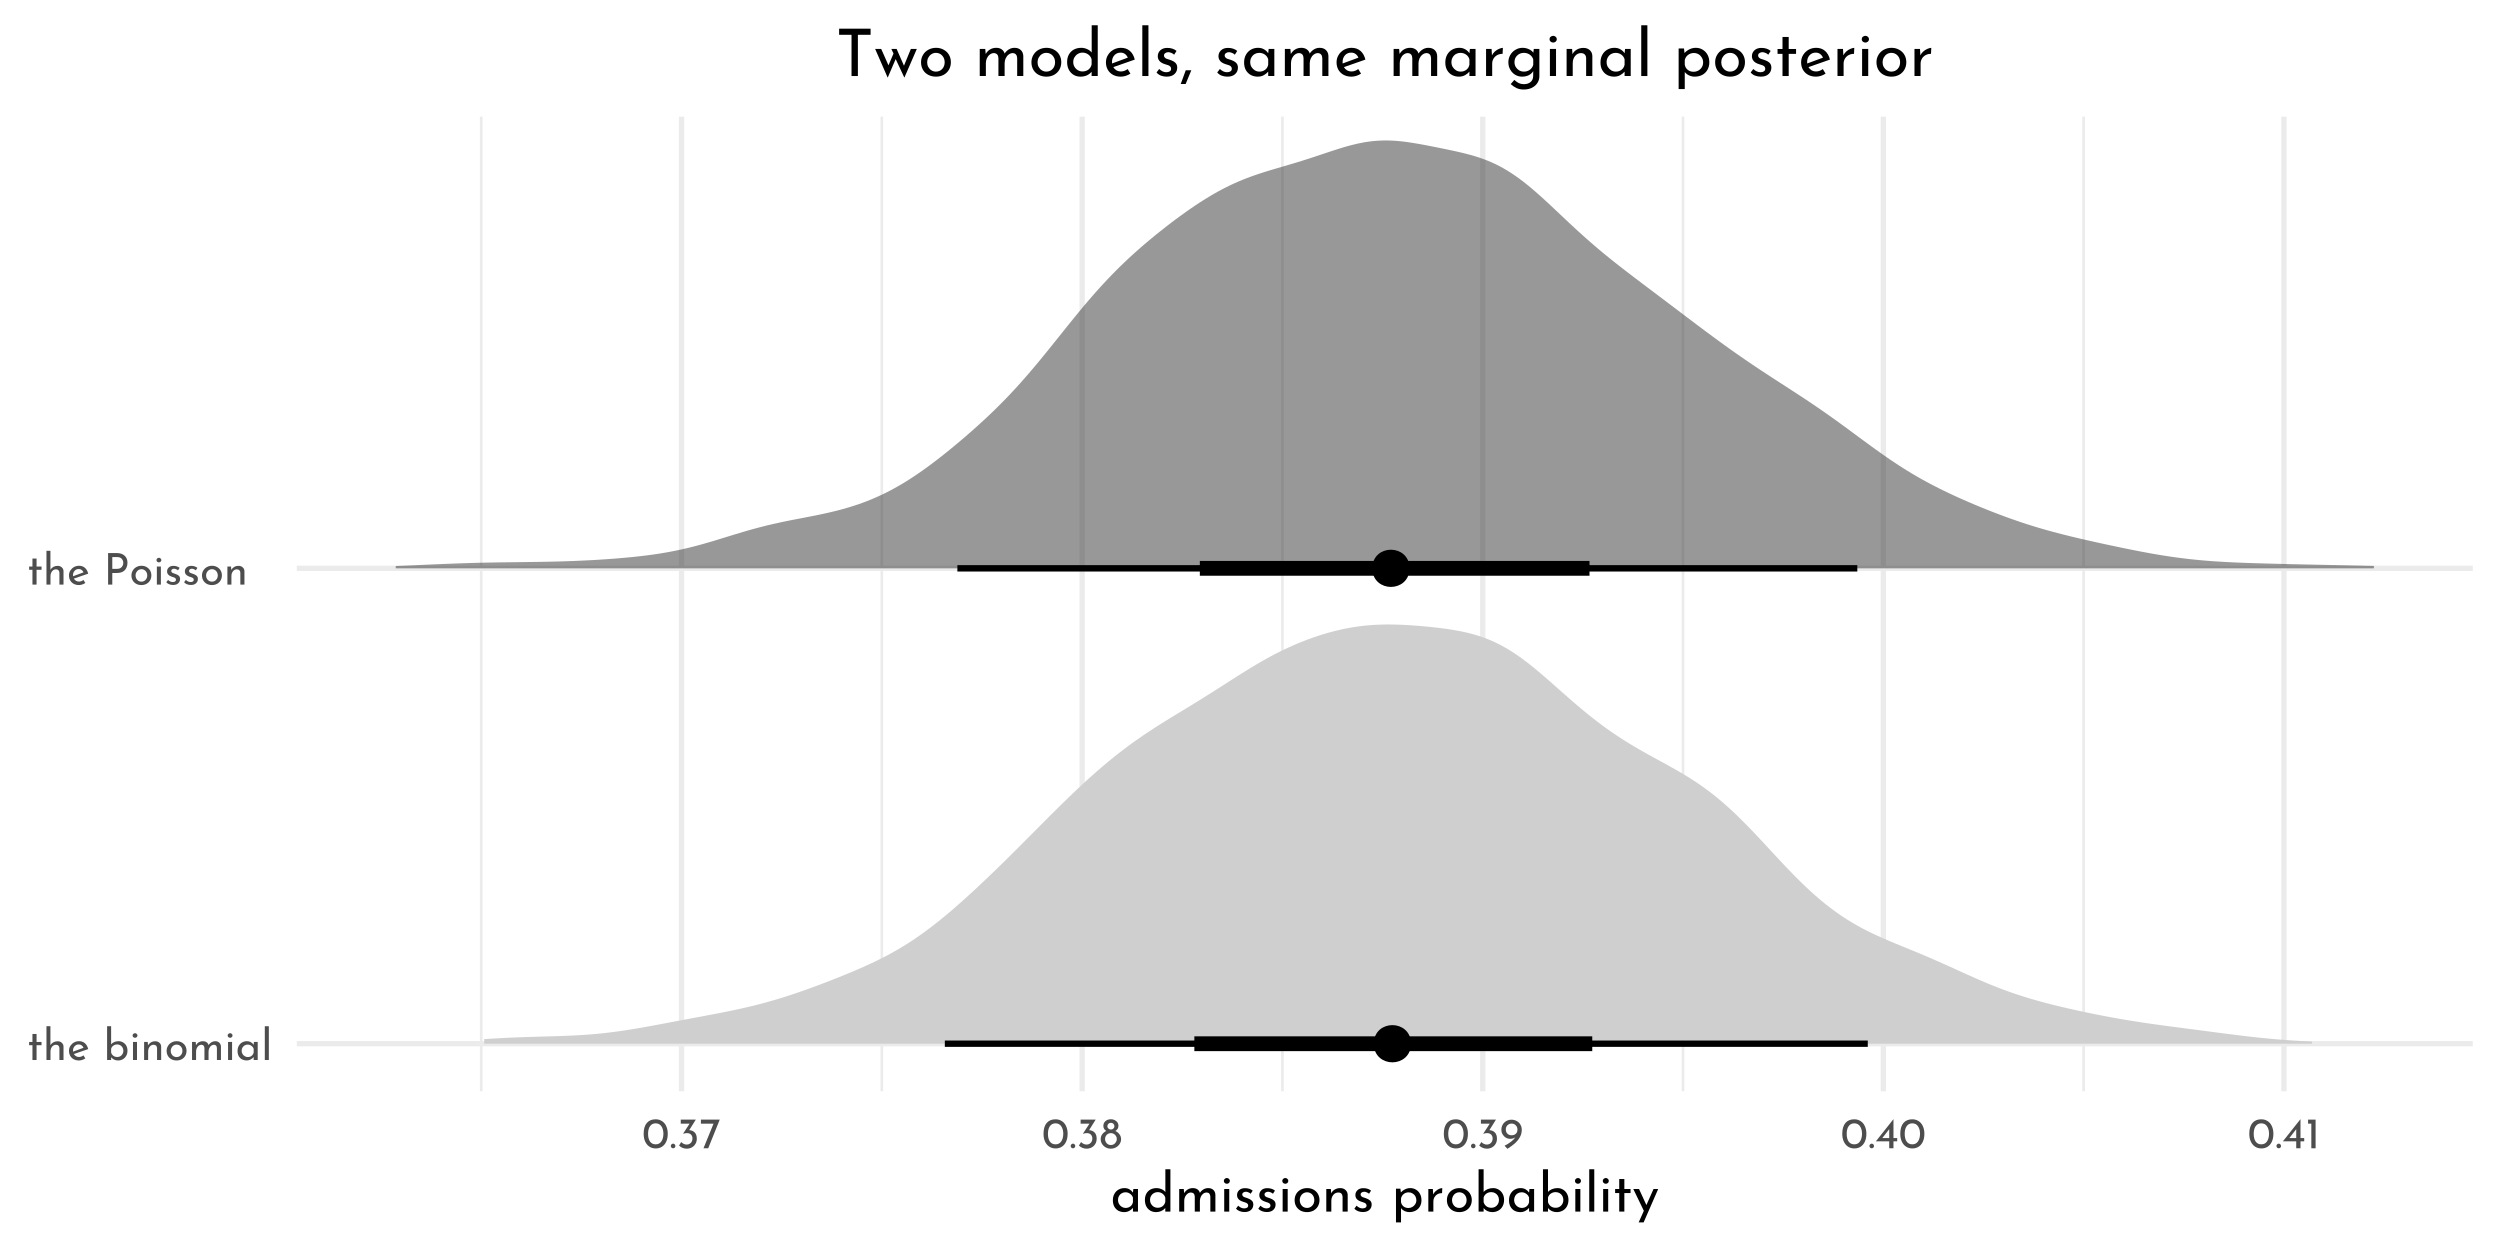 <?xml version="1.0" encoding="UTF-8"?>
<svg xmlns="http://www.w3.org/2000/svg" xmlns:xlink="http://www.w3.org/1999/xlink" width="504pt" height="252pt" viewBox="0 0 504 252" version="1.1">
<defs>
<g>
<symbol overflow="visible" id="glyph0-0">
<path style="stroke:none;" d=""/>
</symbol>
<symbol overflow="visible" id="glyph0-1">
<path style="stroke:none;" d="M 1.891 -5.25 L 1.891 -3.641 L 2.891 -3.641 L 2.891 -2.984 L 1.891 -2.984 L 1.891 0 L 1.062 0 L 1.062 -2.984 L 0.391 -2.984 L 0.391 -3.641 L 1.062 -3.641 L 1.062 -5.25 Z M 1.891 -5.25 "/>
</symbol>
<symbol overflow="visible" id="glyph0-2">
<path style="stroke:none;" d="M 2.969 -3.781 C 3.312 -3.781 3.594 -3.676 3.812 -3.469 C 4.039 -3.27 4.156 -3.008 4.156 -2.688 L 4.156 0 L 3.328 0 L 3.328 -2.406 C 3.316 -2.613 3.254 -2.773 3.141 -2.891 C 3.035 -3.004 2.867 -3.066 2.641 -3.078 C 2.43 -3.078 2.242 -3.02 2.078 -2.906 C 1.91 -2.789 1.773 -2.625 1.672 -2.406 C 1.578 -2.195 1.531 -1.961 1.531 -1.703 L 1.531 0 L 0.719 0 L 0.719 -6.812 L 1.516 -6.812 L 1.516 -2.984 C 1.648 -3.223 1.844 -3.414 2.094 -3.562 C 2.352 -3.707 2.645 -3.781 2.969 -3.781 Z M 2.969 -3.781 "/>
</symbol>
<symbol overflow="visible" id="glyph0-3">
<path style="stroke:none;" d="M 2.422 -0.609 C 2.723 -0.609 3.02 -0.719 3.312 -0.938 L 3.688 -0.328 C 3.488 -0.191 3.273 -0.086 3.047 -0.016 C 2.828 0.055 2.613 0.094 2.406 0.094 C 2 0.094 1.645 0.008 1.344 -0.156 C 1.039 -0.32 0.805 -0.551 0.641 -0.844 C 0.473 -1.145 0.391 -1.477 0.391 -1.844 C 0.391 -2.207 0.477 -2.535 0.656 -2.828 C 0.844 -3.117 1.086 -3.352 1.391 -3.531 C 1.703 -3.707 2.047 -3.797 2.422 -3.797 C 2.891 -3.797 3.285 -3.656 3.609 -3.375 C 3.93 -3.094 4.148 -2.703 4.266 -2.203 L 1.375 -1.203 C 1.488 -1.016 1.633 -0.867 1.812 -0.766 C 1.988 -0.66 2.191 -0.609 2.422 -0.609 Z M 2.359 -3.141 C 2.023 -3.141 1.75 -3.02 1.531 -2.781 C 1.312 -2.551 1.203 -2.254 1.203 -1.891 C 1.203 -1.805 1.207 -1.738 1.219 -1.688 L 3.328 -2.469 C 3.242 -2.664 3.117 -2.828 2.953 -2.953 C 2.797 -3.078 2.598 -3.141 2.359 -3.141 Z M 2.359 -3.141 "/>
</symbol>
<symbol overflow="visible" id="glyph0-4">
<path style="stroke:none;" d=""/>
</symbol>
<symbol overflow="visible" id="glyph0-5">
<path style="stroke:none;" d="M 3.047 -3.797 C 3.367 -3.797 3.664 -3.711 3.938 -3.547 C 4.219 -3.391 4.438 -3.164 4.594 -2.875 C 4.75 -2.594 4.828 -2.258 4.828 -1.875 C 4.828 -1.477 4.738 -1.129 4.562 -0.828 C 4.395 -0.535 4.164 -0.305 3.875 -0.141 C 3.594 0.016 3.281 0.094 2.938 0.094 C 2.633 0.094 2.363 0.035 2.125 -0.078 C 1.883 -0.203 1.688 -0.363 1.531 -0.562 L 1.531 0 L 0.719 0 L 0.719 -6.812 L 1.531 -6.812 L 1.531 -3.156 C 1.688 -3.352 1.895 -3.508 2.156 -3.625 C 2.426 -3.738 2.723 -3.797 3.047 -3.797 Z M 2.766 -0.609 C 3.117 -0.609 3.41 -0.727 3.641 -0.969 C 3.879 -1.219 4 -1.52 4 -1.875 C 4 -2.113 3.941 -2.328 3.828 -2.516 C 3.723 -2.711 3.578 -2.863 3.391 -2.969 C 3.203 -3.082 2.992 -3.141 2.766 -3.141 C 2.461 -3.141 2.195 -3.055 1.969 -2.891 C 1.75 -2.734 1.602 -2.523 1.531 -2.266 L 1.531 -1.516 C 1.602 -1.254 1.75 -1.035 1.969 -0.859 C 2.195 -0.691 2.461 -0.609 2.766 -0.609 Z M 2.766 -0.609 "/>
</symbol>
<symbol overflow="visible" id="glyph0-6">
<path style="stroke:none;" d="M 1.531 -3.641 L 1.531 0 L 0.719 0 L 0.719 -3.641 Z M 0.641 -4.938 C 0.641 -5.07 0.688 -5.18 0.781 -5.266 C 0.883 -5.359 1.004 -5.406 1.141 -5.406 C 1.266 -5.406 1.375 -5.359 1.469 -5.266 C 1.57 -5.18 1.625 -5.07 1.625 -4.938 C 1.625 -4.812 1.57 -4.703 1.469 -4.609 C 1.375 -4.523 1.266 -4.484 1.141 -4.484 C 1.004 -4.484 0.883 -4.523 0.781 -4.609 C 0.688 -4.703 0.641 -4.812 0.641 -4.938 Z M 0.641 -4.938 "/>
</symbol>
<symbol overflow="visible" id="glyph0-7">
<path style="stroke:none;" d="M 2.969 -3.781 C 3.312 -3.781 3.594 -3.676 3.812 -3.469 C 4.039 -3.27 4.156 -3.008 4.156 -2.688 L 4.156 0 L 3.328 0 L 3.328 -2.406 C 3.316 -2.613 3.254 -2.773 3.141 -2.891 C 3.035 -3.004 2.867 -3.066 2.641 -3.078 C 2.316 -3.078 2.051 -2.945 1.844 -2.688 C 1.633 -2.438 1.531 -2.109 1.531 -1.703 L 1.531 0 L 0.719 0 L 0.719 -3.641 L 1.453 -3.641 L 1.5 -2.938 C 1.633 -3.195 1.828 -3.398 2.078 -3.547 C 2.336 -3.703 2.633 -3.781 2.969 -3.781 Z M 2.969 -3.781 "/>
</symbol>
<symbol overflow="visible" id="glyph0-8">
<path style="stroke:none;" d="M 0.391 -1.859 C 0.391 -2.211 0.477 -2.535 0.656 -2.828 C 0.832 -3.129 1.07 -3.363 1.375 -3.531 C 1.688 -3.707 2.035 -3.797 2.422 -3.797 C 2.805 -3.797 3.148 -3.707 3.453 -3.531 C 3.754 -3.363 3.988 -3.133 4.156 -2.844 C 4.32 -2.551 4.406 -2.223 4.406 -1.859 C 4.406 -1.492 4.32 -1.16 4.156 -0.859 C 3.988 -0.566 3.75 -0.332 3.438 -0.156 C 3.133 0.008 2.789 0.094 2.406 0.094 C 2.02 0.094 1.676 0.016 1.375 -0.141 C 1.07 -0.305 0.832 -0.535 0.656 -0.828 C 0.477 -1.129 0.391 -1.473 0.391 -1.859 Z M 1.219 -1.844 C 1.219 -1.613 1.27 -1.398 1.375 -1.203 C 1.477 -1.016 1.617 -0.863 1.797 -0.75 C 1.973 -0.645 2.172 -0.594 2.391 -0.594 C 2.734 -0.594 3.016 -0.711 3.234 -0.953 C 3.461 -1.191 3.578 -1.488 3.578 -1.844 C 3.578 -2.207 3.461 -2.508 3.234 -2.75 C 3.016 -2.988 2.734 -3.109 2.391 -3.109 C 2.172 -3.109 1.973 -3.051 1.797 -2.938 C 1.617 -2.82 1.477 -2.664 1.375 -2.469 C 1.27 -2.281 1.219 -2.07 1.219 -1.844 Z M 1.219 -1.844 "/>
</symbol>
<symbol overflow="visible" id="glyph0-9">
<path style="stroke:none;" d="M 5.391 -3.797 C 5.734 -3.797 6.008 -3.691 6.219 -3.484 C 6.426 -3.285 6.535 -3.023 6.547 -2.703 L 6.547 0 L 5.734 0 L 5.734 -2.406 C 5.711 -2.832 5.52 -3.055 5.156 -3.078 C 4.945 -3.078 4.758 -3.016 4.594 -2.891 C 4.426 -2.766 4.297 -2.598 4.203 -2.391 C 4.109 -2.18 4.055 -1.961 4.047 -1.734 L 4.047 0 L 3.219 0 L 3.219 -2.406 C 3.195 -2.832 3 -3.055 2.625 -3.078 C 2.414 -3.078 2.227 -3.016 2.062 -2.891 C 1.895 -2.766 1.766 -2.598 1.672 -2.391 C 1.578 -2.18 1.531 -1.957 1.531 -1.719 L 1.531 0 L 0.719 0 L 0.719 -3.641 L 1.453 -3.641 L 1.516 -2.953 C 1.648 -3.223 1.836 -3.43 2.078 -3.578 C 2.328 -3.723 2.609 -3.797 2.922 -3.797 C 3.211 -3.797 3.457 -3.723 3.656 -3.578 C 3.852 -3.441 3.984 -3.254 4.047 -3.016 C 4.203 -3.254 4.395 -3.441 4.625 -3.578 C 4.863 -3.723 5.117 -3.797 5.391 -3.797 Z M 5.391 -3.797 "/>
</symbol>
<symbol overflow="visible" id="glyph0-10">
<path style="stroke:none;" d="M 4.453 -3.641 L 4.453 0 L 3.641 0 L 3.641 -0.594 C 3.504 -0.426 3.312 -0.27 3.062 -0.125 C 2.82 0.02 2.547 0.094 2.234 0.094 C 1.891 0.094 1.578 0.02 1.297 -0.125 C 1.016 -0.281 0.789 -0.5 0.625 -0.781 C 0.469 -1.07 0.391 -1.422 0.391 -1.828 C 0.391 -2.223 0.473 -2.566 0.641 -2.859 C 0.805 -3.16 1.031 -3.391 1.312 -3.547 C 1.602 -3.711 1.922 -3.797 2.266 -3.797 C 2.578 -3.797 2.848 -3.727 3.078 -3.594 C 3.305 -3.457 3.492 -3.281 3.641 -3.062 L 3.688 -3.641 Z M 2.453 -0.594 C 2.754 -0.594 3.008 -0.676 3.219 -0.844 C 3.438 -1.008 3.578 -1.234 3.641 -1.516 L 3.641 -2.25 C 3.566 -2.5 3.414 -2.703 3.188 -2.859 C 2.969 -3.023 2.711 -3.109 2.422 -3.109 C 2.211 -3.109 2.016 -3.055 1.828 -2.953 C 1.641 -2.848 1.488 -2.695 1.375 -2.5 C 1.27 -2.312 1.219 -2.098 1.219 -1.859 C 1.219 -1.629 1.273 -1.414 1.391 -1.219 C 1.504 -1.031 1.656 -0.879 1.844 -0.766 C 2.031 -0.648 2.234 -0.594 2.453 -0.594 Z M 2.453 -0.594 "/>
</symbol>
<symbol overflow="visible" id="glyph0-11">
<path style="stroke:none;" d="M 1.531 -6.812 L 1.531 0 L 0.719 0 L 0.719 -6.812 Z M 1.531 -6.812 "/>
</symbol>
<symbol overflow="visible" id="glyph0-12">
<path style="stroke:none;" d="M 2.625 -6.359 C 3.312 -6.359 3.848 -6.188 4.234 -5.844 C 4.629 -5.5 4.828 -5.016 4.828 -4.391 C 4.828 -4.035 4.754 -3.703 4.609 -3.391 C 4.473 -3.078 4.242 -2.82 3.922 -2.625 C 3.598 -2.438 3.191 -2.344 2.703 -2.344 L 1.766 -2.344 L 1.766 0 L 0.922 0 L 0.922 -6.359 Z M 2.703 -3.172 C 3.016 -3.172 3.266 -3.234 3.453 -3.359 C 3.641 -3.484 3.773 -3.641 3.859 -3.828 C 3.941 -4.016 3.984 -4.195 3.984 -4.375 C 3.984 -4.676 3.883 -4.945 3.688 -5.188 C 3.488 -5.426 3.176 -5.547 2.75 -5.547 L 1.766 -5.547 L 1.766 -3.172 Z M 2.703 -3.172 "/>
</symbol>
<symbol overflow="visible" id="glyph0-13">
<path style="stroke:none;" d="M 1.734 0.078 C 1.473 0.078 1.219 0.031 0.969 -0.062 C 0.727 -0.156 0.531 -0.289 0.375 -0.469 L 0.734 -0.953 C 0.879 -0.805 1.031 -0.695 1.188 -0.625 C 1.352 -0.551 1.516 -0.516 1.672 -0.516 C 1.867 -0.516 2.023 -0.551 2.141 -0.625 C 2.266 -0.695 2.328 -0.812 2.328 -0.969 C 2.328 -1.094 2.289 -1.191 2.219 -1.266 C 2.145 -1.348 2.055 -1.406 1.953 -1.438 C 1.859 -1.477 1.695 -1.531 1.469 -1.594 C 0.844 -1.801 0.531 -2.16 0.531 -2.672 C 0.531 -2.973 0.645 -3.234 0.875 -3.453 C 1.102 -3.672 1.422 -3.781 1.828 -3.781 C 2.078 -3.781 2.301 -3.742 2.5 -3.672 C 2.707 -3.609 2.895 -3.508 3.062 -3.375 L 2.734 -2.875 C 2.641 -2.969 2.52 -3.039 2.375 -3.094 C 2.227 -3.156 2.094 -3.191 1.969 -3.203 C 1.801 -3.203 1.66 -3.16 1.547 -3.078 C 1.43 -3.004 1.375 -2.898 1.375 -2.766 C 1.375 -2.648 1.41 -2.555 1.484 -2.484 C 1.555 -2.41 1.633 -2.359 1.719 -2.328 C 1.801 -2.297 1.961 -2.238 2.203 -2.156 C 2.504 -2.062 2.738 -1.938 2.906 -1.781 C 3.07 -1.625 3.156 -1.41 3.156 -1.141 C 3.156 -0.785 3.031 -0.492 2.781 -0.266 C 2.539 -0.035 2.191 0.078 1.734 0.078 Z M 1.734 0.078 "/>
</symbol>
<symbol overflow="visible" id="glyph0-14">
<path style="stroke:none;" d="M 2.75 0.031 C 2.27 0.031 1.848 -0.086 1.484 -0.328 C 1.117 -0.566 0.832 -0.906 0.625 -1.344 C 0.414 -1.789 0.312 -2.316 0.312 -2.922 C 0.312 -3.879 0.523 -4.609 0.953 -5.109 C 1.391 -5.609 1.988 -5.852 2.75 -5.844 C 3.219 -5.844 3.633 -5.723 4 -5.484 C 4.375 -5.254 4.66 -4.914 4.859 -4.469 C 5.066 -4.031 5.172 -3.516 5.172 -2.922 C 5.172 -2.305 5.066 -1.773 4.859 -1.328 C 4.66 -0.891 4.375 -0.551 4 -0.312 C 3.633 -0.082 3.219 0.031 2.75 0.031 Z M 2.734 -0.797 C 3.234 -0.797 3.613 -0.988 3.875 -1.375 C 4.145 -1.758 4.285 -2.281 4.297 -2.938 C 4.285 -3.57 4.145 -4.078 3.875 -4.453 C 3.613 -4.836 3.234 -5.031 2.734 -5.031 C 2.242 -5.031 1.863 -4.836 1.594 -4.453 C 1.332 -4.078 1.203 -3.566 1.203 -2.922 C 1.203 -2.266 1.332 -1.742 1.594 -1.359 C 1.863 -0.984 2.242 -0.797 2.734 -0.797 Z M 2.734 -0.797 "/>
</symbol>
<symbol overflow="visible" id="glyph0-15">
<path style="stroke:none;" d="M 0.297 -0.469 C 0.297 -0.594 0.344 -0.703 0.438 -0.797 C 0.531 -0.891 0.641 -0.938 0.766 -0.938 C 0.879 -0.938 0.984 -0.891 1.078 -0.797 C 1.172 -0.703 1.219 -0.594 1.219 -0.469 C 1.219 -0.332 1.172 -0.219 1.078 -0.125 C 0.984 -0.039 0.879 0 0.766 0 C 0.641 0 0.531 -0.039 0.438 -0.125 C 0.344 -0.219 0.297 -0.332 0.297 -0.469 Z M 0.297 -0.469 "/>
</symbol>
<symbol overflow="visible" id="glyph0-16">
<path style="stroke:none;" d="M 2.516 -3.656 C 2.961 -3.633 3.328 -3.484 3.609 -3.203 C 3.898 -2.922 4.047 -2.492 4.047 -1.922 C 4.047 -1.523 3.953 -1.176 3.766 -0.875 C 3.586 -0.57 3.344 -0.336 3.031 -0.172 C 2.719 -0.004 2.375 0.078 2 0.078 C 1.719 0.078 1.438 0.02 1.156 -0.094 C 0.875 -0.219 0.645 -0.375 0.469 -0.562 L 0.906 -1.266 C 1.02 -1.129 1.176 -1.008 1.375 -0.906 C 1.57 -0.801 1.773 -0.75 1.984 -0.75 C 2.316 -0.75 2.598 -0.859 2.828 -1.078 C 3.055 -1.305 3.172 -1.609 3.172 -1.984 C 3.172 -2.305 3.07 -2.566 2.875 -2.766 C 2.676 -2.961 2.406 -3.062 2.062 -3.062 C 1.812 -3.062 1.562 -3.016 1.312 -2.922 L 1.297 -2.969 L 2.594 -4.969 L 0.812 -4.969 L 0.812 -5.781 L 3.844 -5.781 Z M 2.516 -3.656 "/>
</symbol>
<symbol overflow="visible" id="glyph0-17">
<path style="stroke:none;" d="M 4.062 -5.781 L 1.734 0 L 0.781 0 L 2.812 -4.969 L 0.266 -4.969 L 0.266 -5.781 Z M 4.062 -5.781 "/>
</symbol>
<symbol overflow="visible" id="glyph0-18">
<path style="stroke:none;" d="M 0.25 -1.828 C 0.25 -2.234 0.359 -2.578 0.578 -2.859 C 0.805 -3.148 1.07 -3.359 1.375 -3.484 C 1.188 -3.609 1.039 -3.754 0.938 -3.922 C 0.832 -4.086 0.781 -4.289 0.781 -4.531 C 0.781 -4.781 0.844 -5.004 0.969 -5.203 C 1.102 -5.41 1.285 -5.57 1.516 -5.688 C 1.742 -5.801 2.004 -5.859 2.297 -5.859 C 2.578 -5.859 2.832 -5.801 3.062 -5.688 C 3.301 -5.57 3.488 -5.414 3.625 -5.219 C 3.758 -5.02 3.828 -4.801 3.828 -4.562 C 3.828 -4.312 3.773 -4.102 3.672 -3.938 C 3.566 -3.77 3.41 -3.617 3.203 -3.484 C 3.523 -3.348 3.797 -3.133 4.016 -2.844 C 4.242 -2.562 4.359 -2.223 4.359 -1.828 C 4.359 -1.492 4.266 -1.18 4.078 -0.891 C 3.898 -0.598 3.648 -0.363 3.328 -0.188 C 3.016 -0.008 2.664 0.078 2.281 0.078 C 1.906 0.078 1.562 -0.008 1.25 -0.188 C 0.938 -0.363 0.691 -0.598 0.516 -0.891 C 0.336 -1.18 0.25 -1.492 0.25 -1.828 Z M 1.594 -4.438 C 1.594 -4.25 1.664 -4.094 1.812 -3.969 C 1.957 -3.844 2.125 -3.781 2.312 -3.781 C 2.5 -3.781 2.66 -3.844 2.797 -3.969 C 2.941 -4.094 3.016 -4.25 3.016 -4.438 C 3.016 -4.633 2.945 -4.801 2.812 -4.938 C 2.676 -5.07 2.508 -5.141 2.312 -5.141 C 2.113 -5.141 1.941 -5.07 1.797 -4.938 C 1.66 -4.801 1.594 -4.633 1.594 -4.438 Z M 1.125 -1.859 C 1.125 -1.648 1.176 -1.453 1.281 -1.266 C 1.383 -1.078 1.523 -0.926 1.703 -0.812 C 1.879 -0.707 2.07 -0.656 2.281 -0.656 C 2.5 -0.656 2.703 -0.707 2.891 -0.812 C 3.078 -0.926 3.223 -1.078 3.328 -1.266 C 3.441 -1.453 3.5 -1.648 3.5 -1.859 C 3.5 -2.078 3.445 -2.273 3.344 -2.453 C 3.238 -2.641 3.094 -2.785 2.906 -2.891 C 2.719 -3.004 2.52 -3.062 2.312 -3.062 C 2.094 -3.062 1.891 -3.008 1.703 -2.906 C 1.523 -2.801 1.383 -2.656 1.281 -2.469 C 1.176 -2.281 1.125 -2.078 1.125 -1.859 Z M 1.125 -1.859 "/>
</symbol>
<symbol overflow="visible" id="glyph0-19">
<path style="stroke:none;" d="M 2.359 -5.766 C 2.742 -5.766 3.094 -5.676 3.406 -5.5 C 3.727 -5.332 3.977 -5.094 4.156 -4.781 C 4.344 -4.469 4.438 -4.117 4.438 -3.734 C 4.438 -3.16 4.297 -2.641 4.016 -2.172 C 3.742 -1.711 3.41 -1.312 3.016 -0.969 C 2.617 -0.625 2.129 -0.266 1.547 0.109 L 0.969 -0.516 C 1.477 -0.773 1.922 -1.051 2.297 -1.344 C 2.68 -1.645 2.969 -1.941 3.156 -2.234 C 2.883 -2.016 2.523 -1.906 2.078 -1.906 C 1.773 -1.906 1.488 -1.984 1.219 -2.141 C 0.957 -2.305 0.742 -2.523 0.578 -2.797 C 0.41 -3.078 0.328 -3.391 0.328 -3.734 C 0.328 -4.141 0.422 -4.492 0.609 -4.797 C 0.797 -5.109 1.047 -5.348 1.359 -5.516 C 1.672 -5.68 2.004 -5.766 2.359 -5.766 Z M 1.219 -3.797 C 1.219 -3.441 1.328 -3.156 1.547 -2.938 C 1.773 -2.727 2.055 -2.625 2.391 -2.625 C 2.734 -2.625 3.016 -2.723 3.234 -2.922 C 3.453 -3.129 3.562 -3.383 3.562 -3.688 L 3.562 -3.859 C 3.551 -4.172 3.43 -4.438 3.203 -4.656 C 2.984 -4.875 2.711 -4.984 2.391 -4.984 C 2.055 -4.984 1.773 -4.867 1.547 -4.641 C 1.328 -4.422 1.219 -4.141 1.219 -3.797 Z M 1.219 -3.797 "/>
</symbol>
<symbol overflow="visible" id="glyph0-20">
<path style="stroke:none;" d="M 4.406 -2.062 L 4.406 -1.406 L 3.656 -1.406 L 3.656 0 L 2.797 0 L 2.797 -1.406 L 0.109 -1.406 L 3.641 -5.859 L 3.656 -5.859 L 3.656 -2.062 Z M 2.797 -2.062 L 2.797 -3.859 L 1.406 -2.062 Z M 2.797 -2.062 "/>
</symbol>
<symbol overflow="visible" id="glyph0-21">
<path style="stroke:none;" d="M 1.984 -5.781 L 1.984 0 L 1.125 0 L 1.125 -4.969 L 0.469 -4.969 L 0.469 -5.781 Z M 1.984 -5.781 "/>
</symbol>
<symbol overflow="visible" id="glyph1-0">
<path style="stroke:none;" d=""/>
</symbol>
<symbol overflow="visible" id="glyph1-1">
<path style="stroke:none;" d="M 5.562 -4.547 L 5.562 0 L 4.547 0 L 4.547 -0.75 C 4.379 -0.531 4.141 -0.332 3.828 -0.156 C 3.523 0.02 3.18 0.109 2.797 0.109 C 2.359 0.109 1.961 0.016 1.609 -0.172 C 1.266 -0.359 0.992 -0.629 0.797 -0.984 C 0.598 -1.348 0.5 -1.781 0.5 -2.281 C 0.5 -2.781 0.602 -3.211 0.812 -3.578 C 1.02 -3.953 1.301 -4.238 1.656 -4.438 C 2.008 -4.633 2.406 -4.734 2.844 -4.734 C 3.227 -4.734 3.562 -4.648 3.844 -4.484 C 4.133 -4.316 4.367 -4.098 4.547 -3.828 L 4.625 -4.547 Z M 3.062 -0.734 C 3.438 -0.734 3.758 -0.836 4.031 -1.047 C 4.301 -1.254 4.473 -1.539 4.547 -1.906 L 4.547 -2.812 C 4.453 -3.125 4.266 -3.379 3.984 -3.578 C 3.711 -3.785 3.395 -3.891 3.031 -3.891 C 2.758 -3.891 2.508 -3.82 2.281 -3.688 C 2.051 -3.562 1.867 -3.379 1.734 -3.141 C 1.598 -2.898 1.531 -2.629 1.531 -2.328 C 1.531 -2.035 1.598 -1.77 1.734 -1.531 C 1.879 -1.289 2.066 -1.098 2.297 -0.953 C 2.535 -0.805 2.789 -0.734 3.062 -0.734 Z M 3.062 -0.734 "/>
</symbol>
<symbol overflow="visible" id="glyph1-2">
<path style="stroke:none;" d="M 5.641 -8.531 L 5.641 0 L 4.609 0 L 4.609 -0.719 C 4.391 -0.457 4.117 -0.254 3.797 -0.109 C 3.484 0.035 3.133 0.109 2.75 0.109 C 2.32 0.109 1.938 0.008 1.594 -0.188 C 1.25 -0.395 0.977 -0.68 0.781 -1.047 C 0.594 -1.422 0.5 -1.852 0.5 -2.344 C 0.5 -2.832 0.598 -3.258 0.797 -3.625 C 1.004 -3.988 1.285 -4.266 1.641 -4.453 C 2.004 -4.641 2.414 -4.734 2.875 -4.734 C 3.219 -4.734 3.547 -4.66 3.859 -4.516 C 4.18 -4.379 4.438 -4.188 4.625 -3.938 L 4.625 -8.531 Z M 3.062 -0.766 C 3.457 -0.766 3.789 -0.867 4.062 -1.078 C 4.344 -1.297 4.523 -1.586 4.609 -1.953 L 4.609 -2.812 C 4.523 -3.133 4.336 -3.398 4.047 -3.609 C 3.766 -3.816 3.438 -3.922 3.062 -3.922 C 2.789 -3.922 2.535 -3.852 2.297 -3.719 C 2.066 -3.582 1.879 -3.395 1.734 -3.156 C 1.598 -2.926 1.531 -2.66 1.531 -2.359 C 1.531 -2.055 1.598 -1.785 1.734 -1.547 C 1.879 -1.305 2.066 -1.113 2.297 -0.969 C 2.535 -0.832 2.789 -0.766 3.062 -0.766 Z M 3.062 -0.766 "/>
</symbol>
<symbol overflow="visible" id="glyph1-3">
<path style="stroke:none;" d="M 6.734 -4.734 C 7.172 -4.734 7.52 -4.609 7.781 -4.359 C 8.039 -4.117 8.176 -3.789 8.188 -3.375 L 8.188 0 L 7.172 0 L 7.172 -3 C 7.148 -3.539 6.91 -3.82 6.453 -3.844 C 6.18 -3.844 5.941 -3.766 5.734 -3.609 C 5.523 -3.453 5.363 -3.242 5.25 -2.984 C 5.133 -2.734 5.07 -2.461 5.062 -2.172 L 5.062 0 L 4.031 0 L 4.031 -3 C 4.008 -3.539 3.758 -3.82 3.281 -3.844 C 3.02 -3.844 2.785 -3.766 2.578 -3.609 C 2.367 -3.453 2.203 -3.242 2.078 -2.984 C 1.961 -2.723 1.906 -2.445 1.906 -2.156 L 1.906 0 L 0.891 0 L 0.891 -4.547 L 1.812 -4.547 L 1.891 -3.703 C 2.066 -4.023 2.305 -4.273 2.609 -4.453 C 2.91 -4.641 3.258 -4.734 3.656 -4.734 C 4.02 -4.734 4.328 -4.645 4.578 -4.469 C 4.828 -4.301 4.988 -4.066 5.062 -3.766 C 5.25 -4.066 5.488 -4.301 5.781 -4.469 C 6.07 -4.645 6.391 -4.734 6.734 -4.734 Z M 6.734 -4.734 "/>
</symbol>
<symbol overflow="visible" id="glyph1-4">
<path style="stroke:none;" d="M 1.906 -4.547 L 1.906 0 L 0.891 0 L 0.891 -4.547 Z M 0.812 -6.188 C 0.812 -6.344 0.875 -6.477 1 -6.594 C 1.125 -6.707 1.266 -6.766 1.422 -6.766 C 1.586 -6.766 1.727 -6.707 1.844 -6.594 C 1.969 -6.477 2.031 -6.344 2.031 -6.188 C 2.031 -6.02 1.969 -5.879 1.844 -5.766 C 1.727 -5.66 1.586 -5.609 1.422 -5.609 C 1.266 -5.609 1.125 -5.66 1 -5.766 C 0.875 -5.879 0.812 -6.02 0.812 -6.188 Z M 0.812 -6.188 "/>
</symbol>
<symbol overflow="visible" id="glyph1-5">
<path style="stroke:none;" d="M 2.172 0.094 C 1.836 0.094 1.52 0.035 1.219 -0.078 C 0.914 -0.191 0.664 -0.363 0.469 -0.594 L 0.906 -1.188 C 1.094 -1.008 1.285 -0.875 1.484 -0.781 C 1.691 -0.688 1.895 -0.641 2.094 -0.641 C 2.332 -0.641 2.531 -0.688 2.688 -0.781 C 2.844 -0.875 2.922 -1.02 2.922 -1.219 C 2.922 -1.375 2.867 -1.5 2.766 -1.594 C 2.672 -1.688 2.562 -1.754 2.438 -1.797 C 2.32 -1.848 2.125 -1.914 1.844 -2 C 1.062 -2.25 0.672 -2.691 0.672 -3.328 C 0.672 -3.711 0.812 -4.039 1.094 -4.312 C 1.375 -4.582 1.77 -4.719 2.281 -4.719 C 2.602 -4.719 2.891 -4.676 3.141 -4.594 C 3.391 -4.52 3.617 -4.395 3.828 -4.219 L 3.422 -3.594 C 3.305 -3.707 3.156 -3.801 2.969 -3.875 C 2.789 -3.957 2.625 -4 2.469 -4 C 2.258 -4 2.082 -3.945 1.938 -3.844 C 1.789 -3.75 1.719 -3.617 1.719 -3.453 C 1.719 -3.316 1.766 -3.203 1.859 -3.109 C 1.953 -3.016 2.051 -2.945 2.156 -2.906 C 2.258 -2.863 2.461 -2.797 2.766 -2.703 C 3.141 -2.578 3.43 -2.414 3.641 -2.219 C 3.848 -2.02 3.953 -1.754 3.953 -1.422 C 3.953 -0.984 3.797 -0.617 3.484 -0.328 C 3.18 -0.047 2.742 0.094 2.172 0.094 Z M 2.172 0.094 "/>
</symbol>
<symbol overflow="visible" id="glyph1-6">
<path style="stroke:none;" d="M 0.5 -2.328 C 0.5 -2.766 0.602 -3.172 0.812 -3.547 C 1.031 -3.922 1.332 -4.211 1.719 -4.422 C 2.102 -4.629 2.539 -4.734 3.031 -4.734 C 3.508 -4.734 3.938 -4.629 4.312 -4.422 C 4.695 -4.211 4.992 -3.922 5.203 -3.547 C 5.41 -3.18 5.516 -2.773 5.516 -2.328 C 5.516 -1.867 5.41 -1.453 5.203 -1.078 C 4.992 -0.711 4.695 -0.422 4.312 -0.203 C 3.926 0.004 3.488 0.109 3 0.109 C 2.52 0.109 2.086 0.008 1.703 -0.188 C 1.328 -0.395 1.031 -0.68 0.812 -1.047 C 0.602 -1.41 0.5 -1.836 0.5 -2.328 Z M 1.531 -2.312 C 1.531 -2.02 1.594 -1.754 1.719 -1.516 C 1.844 -1.273 2.016 -1.082 2.234 -0.938 C 2.461 -0.801 2.711 -0.734 2.984 -0.734 C 3.41 -0.734 3.766 -0.883 4.047 -1.188 C 4.328 -1.488 4.469 -1.863 4.469 -2.312 C 4.469 -2.758 4.328 -3.133 4.047 -3.438 C 3.766 -3.738 3.41 -3.891 2.984 -3.891 C 2.711 -3.891 2.461 -3.816 2.234 -3.672 C 2.016 -3.535 1.844 -3.344 1.719 -3.094 C 1.594 -2.852 1.531 -2.594 1.531 -2.312 Z M 1.531 -2.312 "/>
</symbol>
<symbol overflow="visible" id="glyph1-7">
<path style="stroke:none;" d="M 3.719 -4.734 C 4.145 -4.734 4.492 -4.602 4.766 -4.344 C 5.047 -4.094 5.191 -3.766 5.203 -3.359 L 5.203 0 L 4.172 0 L 4.172 -3.016 C 4.148 -3.273 4.07 -3.477 3.938 -3.625 C 3.801 -3.77 3.594 -3.844 3.312 -3.844 C 2.906 -3.844 2.566 -3.68 2.297 -3.359 C 2.035 -3.035 1.906 -2.629 1.906 -2.141 L 1.906 0 L 0.891 0 L 0.891 -4.547 L 1.812 -4.547 L 1.875 -3.672 C 2.039 -4.004 2.285 -4.266 2.609 -4.453 C 2.93 -4.641 3.301 -4.734 3.719 -4.734 Z M 3.719 -4.734 "/>
</symbol>
<symbol overflow="visible" id="glyph1-8">
<path style="stroke:none;" d=""/>
</symbol>
<symbol overflow="visible" id="glyph1-9">
<path style="stroke:none;" d="M 3.766 -4.734 C 4.191 -4.734 4.578 -4.629 4.922 -4.422 C 5.266 -4.223 5.535 -3.938 5.734 -3.562 C 5.93 -3.195 6.031 -2.77 6.031 -2.281 C 6.031 -1.812 5.926 -1.395 5.719 -1.031 C 5.508 -0.664 5.219 -0.383 4.844 -0.188 C 4.469 0.008 4.051 0.109 3.594 0.109 C 3.258 0.109 2.941 0.039 2.641 -0.094 C 2.336 -0.238 2.094 -0.438 1.906 -0.688 L 1.906 2.188 L 0.891 2.188 L 0.891 -4.625 L 1.781 -4.625 L 1.875 -3.859 C 2.102 -4.117 2.379 -4.328 2.703 -4.484 C 3.035 -4.648 3.391 -4.734 3.766 -4.734 Z M 3.391 -0.719 C 3.672 -0.719 3.93 -0.785 4.172 -0.922 C 4.422 -1.055 4.617 -1.242 4.766 -1.484 C 4.922 -1.723 5 -1.988 5 -2.281 C 5 -2.582 4.93 -2.852 4.797 -3.094 C 4.66 -3.332 4.473 -3.52 4.234 -3.656 C 4.004 -3.801 3.742 -3.875 3.453 -3.875 C 3.066 -3.875 2.734 -3.766 2.453 -3.547 C 2.18 -3.328 2 -3.035 1.906 -2.672 L 1.906 -1.906 C 1.969 -1.562 2.133 -1.273 2.406 -1.047 C 2.688 -0.828 3.016 -0.719 3.391 -0.719 Z M 3.391 -0.719 "/>
</symbol>
<symbol overflow="visible" id="glyph1-10">
<path style="stroke:none;" d="M 1.875 -3.469 C 2 -3.719 2.164 -3.938 2.375 -4.125 C 2.594 -4.32 2.82 -4.473 3.062 -4.578 C 3.312 -4.68 3.523 -4.734 3.703 -4.734 L 3.656 -3.719 C 3.332 -3.727 3.035 -3.66 2.766 -3.516 C 2.492 -3.367 2.281 -3.164 2.125 -2.906 C 1.977 -2.645 1.906 -2.367 1.906 -2.078 L 1.906 0 L 0.891 0 L 0.891 -4.547 L 1.797 -4.547 Z M 1.875 -3.469 "/>
</symbol>
<symbol overflow="visible" id="glyph1-11">
<path style="stroke:none;" d="M 3.812 -4.734 C 4.219 -4.734 4.586 -4.633 4.922 -4.438 C 5.266 -4.238 5.535 -3.957 5.734 -3.594 C 5.93 -3.238 6.031 -2.828 6.031 -2.359 C 6.031 -1.859 5.926 -1.422 5.719 -1.047 C 5.508 -0.672 5.223 -0.383 4.859 -0.188 C 4.492 0.008 4.098 0.109 3.672 0.109 C 3.297 0.109 2.957 0.035 2.656 -0.109 C 2.352 -0.254 2.102 -0.453 1.906 -0.703 L 1.906 0 L 0.891 0 L 0.891 -8.531 L 1.906 -8.531 L 1.906 -3.953 C 2.102 -4.191 2.367 -4.379 2.703 -4.516 C 3.035 -4.66 3.406 -4.734 3.812 -4.734 Z M 3.453 -0.766 C 3.898 -0.766 4.27 -0.914 4.562 -1.219 C 4.852 -1.52 5 -1.898 5 -2.359 C 5 -2.648 4.93 -2.914 4.797 -3.156 C 4.66 -3.395 4.473 -3.582 4.234 -3.719 C 4.004 -3.852 3.742 -3.922 3.453 -3.922 C 3.078 -3.922 2.75 -3.82 2.469 -3.625 C 2.188 -3.426 2 -3.16 1.906 -2.828 L 1.906 -1.906 C 2 -1.57 2.18 -1.297 2.453 -1.078 C 2.734 -0.867 3.066 -0.766 3.453 -0.766 Z M 3.453 -0.766 "/>
</symbol>
<symbol overflow="visible" id="glyph1-12">
<path style="stroke:none;" d="M 1.906 -8.531 L 1.906 0 L 0.891 0 L 0.891 -8.531 Z M 1.906 -8.531 "/>
</symbol>
<symbol overflow="visible" id="glyph1-13">
<path style="stroke:none;" d="M 2.359 -6.562 L 2.359 -4.547 L 3.609 -4.547 L 3.609 -3.734 L 2.359 -3.734 L 2.359 0 L 1.328 0 L 1.328 -3.734 L 0.5 -3.734 L 0.5 -4.547 L 1.328 -4.547 L 1.328 -6.562 Z M 2.359 -6.562 "/>
</symbol>
<symbol overflow="visible" id="glyph1-14">
<path style="stroke:none;" d="M 5.219 -4.547 L 2.281 2.188 L 1.281 2.188 L 2.328 -0.156 L 0.203 -4.547 L 1.359 -4.547 L 2.844 -1.312 L 4.281 -4.547 Z M 5.219 -4.547 "/>
</symbol>
<symbol overflow="visible" id="glyph2-0">
<path style="stroke:none;" d=""/>
</symbol>
<symbol overflow="visible" id="glyph2-1">
<path style="stroke:none;" d="M 7.016 -9.547 L 7.016 -8.312 L 4.453 -8.312 L 4.453 0 L 3.172 0 L 3.172 -8.312 L 0.672 -8.312 L 0.672 -9.547 Z M 7.016 -9.547 "/>
</symbol>
<symbol overflow="visible" id="glyph2-2">
<path style="stroke:none;" d="M 8.656 -5.469 L 6.141 0.328 L 4.391 -3.422 L 2.781 0.328 L 0.25 -5.469 L 1.469 -5.469 L 2.938 -2.156 L 3.953 -4.531 L 3.516 -5.469 L 4.578 -5.469 L 6.062 -2.078 L 7.453 -5.469 Z M 8.656 -5.469 "/>
</symbol>
<symbol overflow="visible" id="glyph2-3">
<path style="stroke:none;" d="M 0.594 -2.781 C 0.594 -3.32 0.723 -3.812 0.984 -4.25 C 1.242 -4.695 1.602 -5.047 2.062 -5.297 C 2.531 -5.555 3.051 -5.688 3.625 -5.688 C 4.207 -5.688 4.723 -5.555 5.172 -5.297 C 5.629 -5.047 5.984 -4.703 6.234 -4.266 C 6.484 -3.828 6.609 -3.332 6.609 -2.781 C 6.609 -2.238 6.484 -1.742 6.234 -1.297 C 5.984 -0.859 5.629 -0.508 5.172 -0.25 C 4.711 0 4.191 0.125 3.609 0.125 C 3.035 0.125 2.52 0.004 2.062 -0.234 C 1.602 -0.473 1.242 -0.812 0.984 -1.25 C 0.723 -1.695 0.594 -2.207 0.594 -2.781 Z M 1.828 -2.766 C 1.828 -2.422 1.906 -2.102 2.062 -1.812 C 2.219 -1.531 2.43 -1.305 2.703 -1.141 C 2.973 -0.973 3.27 -0.891 3.594 -0.891 C 4.102 -0.891 4.523 -1.066 4.859 -1.422 C 5.191 -1.785 5.359 -2.234 5.359 -2.766 C 5.359 -3.305 5.191 -3.758 4.859 -4.125 C 4.523 -4.488 4.102 -4.672 3.594 -4.672 C 3.258 -4.672 2.957 -4.582 2.688 -4.406 C 2.426 -4.238 2.219 -4.008 2.062 -3.719 C 1.906 -3.426 1.828 -3.109 1.828 -2.766 Z M 1.828 -2.766 "/>
</symbol>
<symbol overflow="visible" id="glyph2-4">
<path style="stroke:none;" d=""/>
</symbol>
<symbol overflow="visible" id="glyph2-5">
<path style="stroke:none;" d="M 8.078 -5.688 C 8.609 -5.688 9.031 -5.535 9.344 -5.234 C 9.656 -4.941 9.82 -4.547 9.844 -4.047 L 9.844 0 L 8.609 0 L 8.609 -3.609 C 8.578 -4.242 8.285 -4.582 7.734 -4.625 C 7.422 -4.625 7.141 -4.523 6.891 -4.328 C 6.641 -4.141 6.441 -3.891 6.297 -3.578 C 6.16 -3.273 6.086 -2.945 6.078 -2.594 L 6.078 0 L 4.828 0 L 4.828 -3.609 C 4.805 -4.242 4.508 -4.582 3.938 -4.625 C 3.625 -4.625 3.344 -4.523 3.094 -4.328 C 2.844 -4.141 2.645 -3.891 2.5 -3.578 C 2.363 -3.266 2.297 -2.938 2.297 -2.594 L 2.297 0 L 1.062 0 L 1.062 -5.469 L 2.172 -5.469 L 2.266 -4.438 C 2.484 -4.832 2.773 -5.141 3.141 -5.359 C 3.504 -5.578 3.922 -5.688 4.391 -5.688 C 4.828 -5.688 5.191 -5.582 5.484 -5.375 C 5.785 -5.164 5.984 -4.883 6.078 -4.531 C 6.305 -4.883 6.594 -5.164 6.938 -5.375 C 7.289 -5.582 7.672 -5.688 8.078 -5.688 Z M 8.078 -5.688 "/>
</symbol>
<symbol overflow="visible" id="glyph2-6">
<path style="stroke:none;" d="M 6.766 -10.234 L 6.766 0 L 5.531 0 L 5.531 -0.859 C 5.27 -0.547 4.945 -0.301 4.562 -0.125 C 4.176 0.039 3.754 0.125 3.297 0.125 C 2.785 0.125 2.32 0.004 1.906 -0.234 C 1.5 -0.484 1.176 -0.828 0.938 -1.266 C 0.707 -1.711 0.594 -2.227 0.594 -2.812 C 0.594 -3.406 0.711 -3.914 0.953 -4.344 C 1.203 -4.781 1.539 -5.113 1.969 -5.344 C 2.406 -5.57 2.898 -5.688 3.453 -5.688 C 3.859 -5.688 4.254 -5.598 4.641 -5.422 C 5.023 -5.254 5.328 -5.023 5.547 -4.734 L 5.547 -10.234 Z M 3.688 -0.922 C 4.156 -0.922 4.555 -1.047 4.891 -1.297 C 5.223 -1.555 5.438 -1.906 5.531 -2.344 L 5.531 -3.359 C 5.426 -3.766 5.203 -4.094 4.859 -4.344 C 4.516 -4.594 4.125 -4.719 3.688 -4.719 C 3.352 -4.719 3.047 -4.633 2.766 -4.469 C 2.484 -4.301 2.254 -4.07 2.078 -3.781 C 1.91 -3.5 1.828 -3.18 1.828 -2.828 C 1.828 -2.473 1.91 -2.148 2.078 -1.859 C 2.254 -1.566 2.484 -1.336 2.766 -1.172 C 3.047 -1.004 3.352 -0.922 3.688 -0.922 Z M 3.688 -0.922 "/>
</symbol>
<symbol overflow="visible" id="glyph2-7">
<path style="stroke:none;" d="M 3.625 -0.922 C 4.082 -0.922 4.531 -1.082 4.969 -1.406 L 5.531 -0.484 C 5.238 -0.297 4.922 -0.145 4.578 -0.031 C 4.242 0.07 3.922 0.125 3.609 0.125 C 2.992 0.125 2.457 0 2 -0.25 C 1.551 -0.5 1.203 -0.844 0.953 -1.281 C 0.711 -1.719 0.594 -2.211 0.594 -2.766 C 0.594 -3.305 0.727 -3.797 1 -4.234 C 1.27 -4.68 1.633 -5.035 2.094 -5.297 C 2.562 -5.555 3.07 -5.688 3.625 -5.688 C 4.344 -5.688 4.941 -5.477 5.422 -5.062 C 5.898 -4.645 6.227 -4.062 6.406 -3.312 L 2.078 -1.797 C 2.234 -1.523 2.441 -1.312 2.703 -1.156 C 2.973 -1 3.281 -0.922 3.625 -0.922 Z M 3.531 -4.719 C 3.031 -4.719 2.617 -4.539 2.297 -4.188 C 1.973 -3.832 1.812 -3.383 1.812 -2.844 C 1.812 -2.707 1.816 -2.602 1.828 -2.531 L 5 -3.703 C 4.875 -4.004 4.688 -4.25 4.438 -4.438 C 4.195 -4.625 3.895 -4.719 3.531 -4.719 Z M 3.531 -4.719 "/>
</symbol>
<symbol overflow="visible" id="glyph2-8">
<path style="stroke:none;" d="M 2.297 -10.234 L 2.297 0 L 1.062 0 L 1.062 -10.234 Z M 2.297 -10.234 "/>
</symbol>
<symbol overflow="visible" id="glyph2-9">
<path style="stroke:none;" d="M 2.609 0.125 C 2.203 0.125 1.816 0.055 1.453 -0.078 C 1.086 -0.223 0.789 -0.438 0.562 -0.719 L 1.094 -1.422 C 1.312 -1.211 1.539 -1.051 1.781 -0.938 C 2.031 -0.82 2.273 -0.766 2.516 -0.766 C 2.797 -0.766 3.031 -0.82 3.219 -0.938 C 3.406 -1.051 3.5 -1.227 3.5 -1.469 C 3.5 -1.656 3.441 -1.805 3.328 -1.922 C 3.211 -2.035 3.082 -2.117 2.938 -2.172 C 2.789 -2.223 2.547 -2.301 2.203 -2.406 C 1.273 -2.707 0.812 -3.238 0.812 -4 C 0.812 -4.457 0.977 -4.848 1.312 -5.172 C 1.656 -5.504 2.129 -5.672 2.734 -5.672 C 3.117 -5.672 3.461 -5.617 3.766 -5.516 C 4.066 -5.422 4.344 -5.27 4.594 -5.062 L 4.109 -4.297 C 3.961 -4.453 3.781 -4.57 3.562 -4.656 C 3.352 -4.75 3.148 -4.801 2.953 -4.812 C 2.711 -4.812 2.504 -4.75 2.328 -4.625 C 2.148 -4.508 2.062 -4.348 2.062 -4.141 C 2.062 -3.973 2.117 -3.832 2.234 -3.719 C 2.348 -3.613 2.461 -3.535 2.578 -3.484 C 2.703 -3.441 2.945 -3.363 3.312 -3.25 C 3.758 -3.102 4.109 -2.91 4.359 -2.672 C 4.609 -2.43 4.734 -2.109 4.734 -1.703 C 4.734 -1.172 4.547 -0.734 4.172 -0.391 C 3.805 -0.047 3.285 0.125 2.609 0.125 Z M 2.609 0.125 "/>
</symbol>
<symbol overflow="visible" id="glyph2-10">
<path style="stroke:none;" d="M 1.422 0.688 L 1.047 1.609 L 0.047 1.609 L 0.391 0.688 C 0.785 -0.375 1.008 -0.988 1.062 -1.156 L 2.188 -1.156 Z M 1.422 0.688 "/>
</symbol>
<symbol overflow="visible" id="glyph2-11">
<path style="stroke:none;" d="M 6.688 -5.469 L 6.688 0 L 5.453 0 L 5.453 -0.891 C 5.254 -0.641 4.969 -0.406 4.594 -0.188 C 4.227 0.02 3.816 0.125 3.359 0.125 C 2.836 0.125 2.367 0.016 1.953 -0.203 C 1.535 -0.43 1.203 -0.758 0.953 -1.188 C 0.711 -1.613 0.594 -2.129 0.594 -2.734 C 0.594 -3.328 0.719 -3.848 0.969 -4.297 C 1.219 -4.742 1.555 -5.086 1.984 -5.328 C 2.41 -5.566 2.883 -5.688 3.406 -5.688 C 3.875 -5.688 4.281 -5.582 4.625 -5.375 C 4.969 -5.176 5.242 -4.914 5.453 -4.594 L 5.547 -5.469 Z M 3.688 -0.891 C 4.133 -0.891 4.52 -1.016 4.844 -1.266 C 5.164 -1.516 5.367 -1.852 5.453 -2.281 L 5.453 -3.359 C 5.348 -3.754 5.129 -4.07 4.797 -4.312 C 4.461 -4.551 4.078 -4.672 3.641 -4.672 C 3.316 -4.672 3.016 -4.594 2.734 -4.438 C 2.461 -4.281 2.242 -4.055 2.078 -3.766 C 1.91 -3.484 1.828 -3.16 1.828 -2.797 C 1.828 -2.441 1.91 -2.117 2.078 -1.828 C 2.254 -1.547 2.484 -1.316 2.766 -1.141 C 3.047 -0.973 3.352 -0.891 3.688 -0.891 Z M 3.688 -0.891 "/>
</symbol>
<symbol overflow="visible" id="glyph2-12">
<path style="stroke:none;" d="M 2.25 -4.172 C 2.395 -4.473 2.598 -4.738 2.859 -4.969 C 3.117 -5.195 3.395 -5.367 3.688 -5.484 C 3.977 -5.609 4.234 -5.676 4.453 -5.688 L 4.391 -4.469 C 3.992 -4.477 3.633 -4.395 3.312 -4.219 C 3 -4.051 2.75 -3.812 2.562 -3.5 C 2.383 -3.188 2.297 -2.852 2.297 -2.5 L 2.297 0 L 1.062 0 L 1.062 -5.469 L 2.172 -5.469 Z M 2.25 -4.172 "/>
</symbol>
<symbol overflow="visible" id="glyph2-13">
<path style="stroke:none;" d="M 6.844 -5.469 L 6.844 0.047 C 6.844 0.547 6.711 0.992 6.453 1.391 C 6.203 1.797 5.836 2.117 5.359 2.359 C 4.891 2.598 4.336 2.719 3.703 2.719 C 3.148 2.719 2.672 2.625 2.266 2.438 C 1.867 2.258 1.469 1.988 1.062 1.625 L 1.797 0.781 C 2.098 1.062 2.395 1.273 2.688 1.422 C 2.988 1.566 3.32 1.641 3.688 1.641 C 4.289 1.641 4.754 1.492 5.078 1.203 C 5.41 0.91 5.582 0.52 5.594 0.031 L 5.609 -1 C 5.41 -0.656 5.113 -0.379 4.719 -0.172 C 4.32 0.023 3.867 0.125 3.359 0.125 C 2.859 0.125 2.395 0 1.969 -0.25 C 1.551 -0.508 1.219 -0.859 0.969 -1.297 C 0.719 -1.734 0.594 -2.223 0.594 -2.766 C 0.594 -3.316 0.723 -3.812 0.984 -4.25 C 1.242 -4.695 1.594 -5.047 2.031 -5.297 C 2.469 -5.555 2.941 -5.688 3.453 -5.688 C 3.91 -5.688 4.336 -5.594 4.734 -5.406 C 5.129 -5.227 5.426 -4.992 5.625 -4.703 L 5.719 -5.469 Z M 3.719 -0.891 C 4.188 -0.891 4.594 -1.016 4.938 -1.266 C 5.281 -1.523 5.504 -1.859 5.609 -2.266 L 5.609 -3.359 C 5.484 -3.754 5.25 -4.07 4.906 -4.312 C 4.562 -4.551 4.164 -4.672 3.719 -4.672 C 3.188 -4.672 2.738 -4.492 2.375 -4.141 C 2.008 -3.797 1.828 -3.348 1.828 -2.797 C 1.828 -2.441 1.91 -2.117 2.078 -1.828 C 2.254 -1.547 2.484 -1.316 2.766 -1.141 C 3.055 -0.973 3.375 -0.891 3.719 -0.891 Z M 3.719 -0.891 "/>
</symbol>
<symbol overflow="visible" id="glyph2-14">
<path style="stroke:none;" d="M 2.297 -5.469 L 2.297 0 L 1.062 0 L 1.062 -5.469 Z M 0.984 -7.422 C 0.984 -7.617 1.055 -7.781 1.203 -7.906 C 1.359 -8.039 1.531 -8.109 1.719 -8.109 C 1.914 -8.109 2.086 -8.039 2.234 -7.906 C 2.379 -7.781 2.453 -7.617 2.453 -7.422 C 2.453 -7.234 2.379 -7.07 2.234 -6.938 C 2.086 -6.812 1.914 -6.75 1.719 -6.75 C 1.531 -6.75 1.359 -6.812 1.203 -6.938 C 1.055 -7.07 0.984 -7.234 0.984 -7.422 Z M 0.984 -7.422 "/>
</symbol>
<symbol overflow="visible" id="glyph2-15">
<path style="stroke:none;" d="M 4.469 -5.672 C 4.977 -5.672 5.398 -5.52 5.734 -5.219 C 6.066 -4.914 6.238 -4.523 6.25 -4.047 L 6.25 0 L 5 0 L 5 -3.625 C 4.988 -3.926 4.895 -4.164 4.719 -4.344 C 4.551 -4.52 4.301 -4.613 3.969 -4.625 C 3.488 -4.625 3.086 -4.426 2.766 -4.031 C 2.453 -3.645 2.297 -3.156 2.297 -2.562 L 2.297 0 L 1.062 0 L 1.062 -5.469 L 2.172 -5.469 L 2.25 -4.406 C 2.445 -4.801 2.738 -5.109 3.125 -5.328 C 3.508 -5.555 3.957 -5.672 4.469 -5.672 Z M 4.469 -5.672 "/>
</symbol>
<symbol overflow="visible" id="glyph2-16">
<path style="stroke:none;" d="M 4.531 -5.688 C 5.039 -5.688 5.5 -5.562 5.906 -5.312 C 6.32 -5.07 6.648 -4.727 6.891 -4.281 C 7.129 -3.844 7.25 -3.332 7.25 -2.75 C 7.25 -2.176 7.117 -1.672 6.859 -1.234 C 6.609 -0.797 6.258 -0.457 5.812 -0.219 C 5.363 0.008 4.859 0.125 4.297 0.125 C 3.898 0.125 3.52 0.039 3.156 -0.125 C 2.801 -0.301 2.516 -0.531 2.297 -0.812 L 2.297 2.625 L 1.062 2.625 L 1.062 -5.562 L 2.141 -5.562 L 2.25 -4.641 C 2.531 -4.953 2.863 -5.203 3.25 -5.391 C 3.645 -5.586 4.07 -5.688 4.531 -5.688 Z M 4.062 -0.859 C 4.406 -0.859 4.723 -0.938 5.016 -1.094 C 5.316 -1.258 5.555 -1.484 5.734 -1.766 C 5.91 -2.055 6 -2.379 6 -2.734 C 6 -3.098 5.914 -3.422 5.75 -3.703 C 5.582 -3.992 5.359 -4.223 5.078 -4.391 C 4.797 -4.555 4.484 -4.641 4.141 -4.641 C 3.68 -4.641 3.285 -4.508 2.953 -4.25 C 2.617 -4 2.398 -3.648 2.297 -3.203 L 2.297 -2.297 C 2.367 -1.867 2.566 -1.52 2.891 -1.25 C 3.223 -0.988 3.613 -0.859 4.062 -0.859 Z M 4.062 -0.859 "/>
</symbol>
<symbol overflow="visible" id="glyph2-17">
<path style="stroke:none;" d="M 2.844 -7.875 L 2.844 -5.453 L 4.328 -5.453 L 4.328 -4.469 L 2.844 -4.469 L 2.844 0 L 1.594 0 L 1.594 -4.469 L 0.594 -4.469 L 0.594 -5.453 L 1.594 -5.453 L 1.594 -7.875 Z M 2.844 -7.875 "/>
</symbol>
</g>
<clipPath id="clip1">
  <path d="M 96 23.523 L 98 23.523 L 98 219.996 L 96 219.996 Z M 96 23.523 "/>
</clipPath>
<clipPath id="clip2">
  <path d="M 177 23.523 L 179 23.523 L 179 219.996 L 177 219.996 Z M 177 23.523 "/>
</clipPath>
<clipPath id="clip3">
  <path d="M 258 23.523 L 259 23.523 L 259 219.996 L 258 219.996 Z M 258 23.523 "/>
</clipPath>
<clipPath id="clip4">
  <path d="M 339 23.523 L 340 23.523 L 340 219.996 L 339 219.996 Z M 339 23.523 "/>
</clipPath>
<clipPath id="clip5">
  <path d="M 419 23.523 L 421 23.523 L 421 219.996 L 419 219.996 Z M 419 23.523 "/>
</clipPath>
<clipPath id="clip6">
  <path d="M 59.84 209 L 498.52 209 L 498.52 211 L 59.84 211 Z M 59.84 209 "/>
</clipPath>
<clipPath id="clip7">
  <path d="M 59.84 114 L 498.52 114 L 498.52 116 L 59.84 116 Z M 59.84 114 "/>
</clipPath>
<clipPath id="clip8">
  <path d="M 136 23.523 L 138 23.523 L 138 219.996 L 136 219.996 Z M 136 23.523 "/>
</clipPath>
<clipPath id="clip9">
  <path d="M 217 23.523 L 219 23.523 L 219 219.996 L 217 219.996 Z M 217 23.523 "/>
</clipPath>
<clipPath id="clip10">
  <path d="M 298 23.523 L 300 23.523 L 300 219.996 L 298 219.996 Z M 298 23.523 "/>
</clipPath>
<clipPath id="clip11">
  <path d="M 379 23.523 L 381 23.523 L 381 219.996 L 379 219.996 Z M 379 23.523 "/>
</clipPath>
<clipPath id="clip12">
  <path d="M 459 23.523 L 461 23.523 L 461 219.996 L 459 219.996 Z M 459 23.523 "/>
</clipPath>
</defs>
<g id="surface1142">
<rect x="0" y="0" width="504" height="252" style="fill:rgb(100%,100%,100%);fill-opacity:1;stroke:none;"/>
<g clip-path="url(#clip1)" clip-rule="nonzero">
<path style="fill:none;stroke-width:0.533;stroke-linecap:butt;stroke-linejoin:round;stroke:rgb(92.157%,92.157%,92.157%);stroke-opacity:1;stroke-miterlimit:10;" d="M 97.016 220 L 97.016 23.523 "/>
</g>
<g clip-path="url(#clip2)" clip-rule="nonzero">
<path style="fill:none;stroke-width:0.533;stroke-linecap:butt;stroke-linejoin:round;stroke:rgb(92.157%,92.157%,92.157%);stroke-opacity:1;stroke-miterlimit:10;" d="M 177.777 220 L 177.777 23.523 "/>
</g>
<g clip-path="url(#clip3)" clip-rule="nonzero">
<path style="fill:none;stroke-width:0.533;stroke-linecap:butt;stroke-linejoin:round;stroke:rgb(92.157%,92.157%,92.157%);stroke-opacity:1;stroke-miterlimit:10;" d="M 258.539 220 L 258.539 23.523 "/>
</g>
<g clip-path="url(#clip4)" clip-rule="nonzero">
<path style="fill:none;stroke-width:0.533;stroke-linecap:butt;stroke-linejoin:round;stroke:rgb(92.157%,92.157%,92.157%);stroke-opacity:1;stroke-miterlimit:10;" d="M 339.301 220 L 339.301 23.523 "/>
</g>
<g clip-path="url(#clip5)" clip-rule="nonzero">
<path style="fill:none;stroke-width:0.533;stroke-linecap:butt;stroke-linejoin:round;stroke:rgb(92.157%,92.157%,92.157%);stroke-opacity:1;stroke-miterlimit:10;" d="M 420.062 220 L 420.062 23.523 "/>
</g>
<g clip-path="url(#clip6)" clip-rule="nonzero">
<path style="fill:none;stroke-width:1.067;stroke-linecap:butt;stroke-linejoin:round;stroke:rgb(92.157%,92.157%,92.157%);stroke-opacity:1;stroke-miterlimit:10;" d="M 59.84 210.414 L 498.52 210.414 "/>
</g>
<g clip-path="url(#clip7)" clip-rule="nonzero">
<path style="fill:none;stroke-width:1.067;stroke-linecap:butt;stroke-linejoin:round;stroke:rgb(92.157%,92.157%,92.157%);stroke-opacity:1;stroke-miterlimit:10;" d="M 59.84 114.574 L 498.52 114.574 "/>
</g>
<g clip-path="url(#clip8)" clip-rule="nonzero">
<path style="fill:none;stroke-width:1.067;stroke-linecap:butt;stroke-linejoin:round;stroke:rgb(92.157%,92.157%,92.157%);stroke-opacity:1;stroke-miterlimit:10;" d="M 137.398 220 L 137.398 23.523 "/>
</g>
<g clip-path="url(#clip9)" clip-rule="nonzero">
<path style="fill:none;stroke-width:1.067;stroke-linecap:butt;stroke-linejoin:round;stroke:rgb(92.157%,92.157%,92.157%);stroke-opacity:1;stroke-miterlimit:10;" d="M 218.16 220 L 218.16 23.523 "/>
</g>
<g clip-path="url(#clip10)" clip-rule="nonzero">
<path style="fill:none;stroke-width:1.067;stroke-linecap:butt;stroke-linejoin:round;stroke:rgb(92.157%,92.157%,92.157%);stroke-opacity:1;stroke-miterlimit:10;" d="M 298.922 220 L 298.922 23.523 "/>
</g>
<g clip-path="url(#clip11)" clip-rule="nonzero">
<path style="fill:none;stroke-width:1.067;stroke-linecap:butt;stroke-linejoin:round;stroke:rgb(92.157%,92.157%,92.157%);stroke-opacity:1;stroke-miterlimit:10;" d="M 379.684 220 L 379.684 23.523 "/>
</g>
<g clip-path="url(#clip12)" clip-rule="nonzero">
<path style="fill:none;stroke-width:1.067;stroke-linecap:butt;stroke-linejoin:round;stroke:rgb(92.157%,92.157%,92.157%);stroke-opacity:1;stroke-miterlimit:10;" d="M 460.445 220 L 460.445 23.523 "/>
</g>
<path style=" stroke:none;fill-rule:nonzero;fill:rgb(20%,20%,20%);fill-opacity:0.502;" d="M 79.781 114.109 L 80.578 114.074 L 81.375 114.043 L 82.172 114.008 L 82.973 113.977 L 86.957 113.801 L 87.758 113.766 L 88.555 113.73 L 90.945 113.637 L 91.746 113.605 L 94.137 113.523 L 94.934 113.5 L 95.734 113.477 L 97.328 113.438 L 98.922 113.406 L 99.719 113.395 L 100.52 113.379 L 101.316 113.367 L 102.113 113.359 L 102.91 113.348 L 103.707 113.34 L 104.508 113.328 L 105.305 113.32 L 106.102 113.309 L 106.898 113.301 L 107.695 113.289 L 108.496 113.277 L 109.293 113.266 L 110.887 113.234 L 112.48 113.195 L 113.281 113.176 L 115.672 113.094 L 116.469 113.059 L 117.27 113.023 L 118.863 112.945 L 119.66 112.902 L 120.457 112.855 L 121.254 112.805 L 122.055 112.75 L 122.852 112.695 L 123.648 112.637 L 124.445 112.574 L 125.242 112.504 L 126.043 112.434 L 126.84 112.359 L 127.637 112.281 L 128.434 112.195 L 129.23 112.105 L 130.031 112.012 L 130.828 111.91 L 131.625 111.801 L 132.422 111.684 L 133.219 111.562 L 134.016 111.426 L 134.816 111.285 L 135.613 111.133 L 136.41 110.973 L 137.207 110.805 L 138.004 110.625 L 138.805 110.438 L 139.602 110.238 L 140.398 110.031 L 141.195 109.816 L 141.992 109.594 L 142.789 109.363 L 143.59 109.129 L 144.387 108.891 L 145.98 108.398 L 146.777 108.156 L 147.578 107.91 L 148.375 107.664 L 149.969 107.188 L 150.766 106.957 L 151.566 106.73 L 152.363 106.512 L 153.16 106.301 L 153.957 106.098 L 154.754 105.898 L 155.551 105.711 L 156.352 105.531 L 157.148 105.355 L 157.945 105.184 L 158.742 105.02 L 159.539 104.859 L 160.34 104.703 L 161.934 104.398 L 164.324 103.93 L 165.125 103.766 L 165.922 103.598 L 166.719 103.422 L 167.516 103.238 L 168.312 103.047 L 169.113 102.844 L 169.91 102.629 L 170.707 102.402 L 171.504 102.164 L 172.301 101.91 L 173.102 101.645 L 173.898 101.359 L 174.695 101.059 L 175.492 100.742 L 176.289 100.406 L 177.086 100.051 L 177.887 99.684 L 178.684 99.293 L 179.48 98.883 L 180.277 98.453 L 181.074 98.004 L 181.875 97.539 L 182.672 97.055 L 183.469 96.551 L 184.266 96.031 L 185.062 95.492 L 185.863 94.938 L 186.66 94.367 L 187.457 93.785 L 188.254 93.188 L 189.051 92.578 L 189.848 91.957 L 190.648 91.32 L 191.445 90.676 L 192.242 90.023 L 193.039 89.359 L 193.836 88.688 L 194.637 88.008 L 195.434 87.312 L 196.23 86.609 L 197.027 85.898 L 197.824 85.172 L 198.621 84.438 L 199.422 83.688 L 200.219 82.922 L 201.016 82.145 L 201.812 81.348 L 202.609 80.535 L 203.41 79.707 L 204.207 78.859 L 205.004 77.996 L 205.801 77.109 L 206.598 76.207 L 207.398 75.289 L 208.195 74.352 L 208.992 73.402 L 209.789 72.441 L 210.586 71.469 L 211.383 70.484 L 212.184 69.492 L 215.371 65.508 L 216.172 64.523 L 216.969 63.543 L 217.766 62.574 L 218.562 61.617 L 219.359 60.676 L 220.156 59.75 L 220.957 58.844 L 221.754 57.953 L 222.551 57.086 L 223.348 56.234 L 224.145 55.402 L 224.945 54.59 L 225.742 53.797 L 226.539 53.027 L 227.336 52.27 L 228.133 51.535 L 228.934 50.812 L 229.73 50.105 L 230.527 49.41 L 231.324 48.734 L 232.121 48.07 L 232.918 47.414 L 233.719 46.773 L 234.516 46.141 L 235.312 45.516 L 236.109 44.906 L 236.906 44.305 L 237.707 43.715 L 238.504 43.137 L 239.301 42.566 L 240.098 42.012 L 240.895 41.469 L 241.691 40.941 L 242.492 40.43 L 243.289 39.934 L 244.086 39.449 L 244.883 38.988 L 245.68 38.539 L 246.48 38.113 L 247.277 37.707 L 248.074 37.32 L 248.871 36.949 L 249.668 36.598 L 250.469 36.262 L 251.266 35.945 L 252.062 35.648 L 252.859 35.363 L 253.656 35.09 L 254.453 34.828 L 255.254 34.574 L 256.051 34.332 L 256.848 34.094 L 258.441 33.625 L 259.242 33.395 L 260.039 33.156 L 260.836 32.922 L 261.633 32.68 L 262.43 32.434 L 263.23 32.18 L 264.027 31.926 L 265.621 31.402 L 266.418 31.133 L 267.215 30.867 L 268.016 30.602 L 268.812 30.34 L 269.609 30.082 L 270.406 29.832 L 271.203 29.594 L 272.004 29.371 L 272.801 29.168 L 273.598 28.977 L 274.395 28.812 L 275.191 28.664 L 275.988 28.543 L 276.789 28.445 L 277.586 28.379 L 278.383 28.336 L 279.18 28.316 L 279.977 28.324 L 280.777 28.352 L 281.574 28.406 L 282.371 28.48 L 283.168 28.57 L 283.965 28.68 L 284.766 28.801 L 285.562 28.934 L 286.359 29.07 L 287.156 29.219 L 287.953 29.371 L 288.75 29.527 L 289.551 29.688 L 290.348 29.848 L 291.941 30.176 L 292.738 30.344 L 293.539 30.52 L 294.336 30.699 L 295.133 30.891 L 295.93 31.094 L 296.727 31.309 L 297.523 31.547 L 298.324 31.805 L 299.121 32.086 L 299.918 32.395 L 300.715 32.734 L 301.512 33.098 L 302.312 33.5 L 303.109 33.938 L 303.906 34.41 L 304.703 34.914 L 305.5 35.453 L 306.301 36.02 L 307.098 36.621 L 307.895 37.254 L 308.691 37.91 L 309.488 38.594 L 310.285 39.293 L 311.086 40.012 L 311.883 40.742 L 312.68 41.484 L 313.477 42.234 L 314.273 42.988 L 315.074 43.738 L 315.871 44.492 L 316.668 45.238 L 317.465 45.977 L 318.262 46.711 L 319.062 47.43 L 319.859 48.145 L 320.656 48.844 L 321.453 49.531 L 322.25 50.211 L 323.047 50.879 L 323.848 51.535 L 324.645 52.18 L 325.441 52.816 L 326.238 53.445 L 327.035 54.07 L 327.836 54.688 L 329.43 55.906 L 330.227 56.508 L 331.023 57.113 L 331.82 57.715 L 332.621 58.316 L 335.809 60.723 L 336.609 61.324 L 337.406 61.93 L 338.203 62.531 L 339 63.137 L 339.797 63.738 L 340.598 64.34 L 342.191 65.543 L 343.785 66.738 L 344.582 67.328 L 345.383 67.918 L 346.18 68.504 L 346.977 69.086 L 348.57 70.234 L 349.371 70.801 L 350.168 71.359 L 350.965 71.914 L 351.762 72.465 L 352.559 73.012 L 353.355 73.551 L 354.156 74.086 L 354.953 74.617 L 356.547 75.664 L 357.344 76.184 L 358.145 76.699 L 360.535 78.246 L 361.332 78.766 L 362.133 79.281 L 363.727 80.328 L 364.523 80.859 L 365.32 81.395 L 366.117 81.934 L 366.918 82.48 L 367.715 83.031 L 368.512 83.59 L 369.309 84.156 L 370.105 84.727 L 370.906 85.305 L 372.5 86.469 L 374.891 88.238 L 375.691 88.824 L 376.488 89.41 L 377.285 89.992 L 378.082 90.57 L 378.879 91.141 L 379.68 91.703 L 380.477 92.258 L 381.273 92.801 L 382.07 93.336 L 382.867 93.859 L 383.668 94.371 L 384.465 94.871 L 385.262 95.355 L 386.059 95.828 L 386.855 96.289 L 387.652 96.738 L 388.453 97.176 L 389.25 97.602 L 390.047 98.016 L 390.844 98.422 L 391.641 98.816 L 392.441 99.203 L 393.238 99.582 L 394.035 99.953 L 394.832 100.316 L 395.629 100.672 L 396.43 101.023 L 397.227 101.367 L 398.023 101.707 L 398.82 102.039 L 399.617 102.367 L 400.414 102.688 L 401.215 103.008 L 402.012 103.316 L 402.809 103.621 L 403.605 103.922 L 404.402 104.219 L 405.203 104.504 L 406 104.785 L 406.797 105.062 L 407.594 105.332 L 408.391 105.594 L 409.188 105.848 L 409.988 106.098 L 410.785 106.34 L 411.582 106.574 L 412.379 106.805 L 413.176 107.027 L 413.977 107.246 L 414.773 107.457 L 415.57 107.664 L 417.164 108.062 L 417.965 108.258 L 419.559 108.633 L 420.355 108.816 L 421.949 109.176 L 422.75 109.352 L 424.344 109.703 L 425.141 109.875 L 425.938 110.043 L 426.738 110.211 L 427.535 110.379 L 429.129 110.707 L 429.926 110.867 L 430.723 111.023 L 431.523 111.18 L 433.117 111.477 L 433.914 111.621 L 434.711 111.758 L 435.512 111.895 L 437.105 112.145 L 437.902 112.262 L 438.699 112.375 L 439.5 112.48 L 440.297 112.582 L 441.094 112.676 L 441.891 112.762 L 442.688 112.844 L 443.484 112.922 L 444.285 112.992 L 445.082 113.059 L 445.879 113.121 L 446.676 113.176 L 447.473 113.227 L 448.273 113.273 L 449.07 113.316 L 450.664 113.395 L 452.258 113.457 L 453.059 113.488 L 453.855 113.516 L 456.246 113.586 L 457.047 113.609 L 457.844 113.629 L 458.641 113.652 L 460.234 113.691 L 461.035 113.711 L 461.832 113.73 L 462.629 113.746 L 464.223 113.785 L 465.02 113.801 L 465.82 113.816 L 466.617 113.836 L 469.008 113.883 L 469.809 113.902 L 472.996 113.965 L 473.797 113.984 L 475.391 114.016 L 476.984 114.055 L 477.781 114.07 L 478.582 114.09 L 478.582 114.574 L 79.781 114.574 Z M 79.781 114.109 "/>
<path style=" stroke:none;fill-rule:nonzero;fill:rgb(81.176%,81.176%,81.176%);fill-opacity:1;" d="M 97.625 209.48 L 99.102 209.395 L 99.836 209.352 L 100.574 209.309 L 101.312 209.273 L 102.047 209.234 L 102.785 209.199 L 103.523 209.168 L 104.258 209.137 L 105.734 209.082 L 106.469 209.059 L 107.945 209.012 L 108.68 208.988 L 110.156 208.949 L 110.891 208.926 L 111.629 208.906 L 112.367 208.883 L 113.102 208.859 L 113.84 208.832 L 114.578 208.801 L 115.312 208.77 L 116.789 208.691 L 117.523 208.645 L 118.262 208.594 L 119 208.539 L 119.734 208.477 L 120.473 208.41 L 121.211 208.336 L 121.945 208.258 L 122.684 208.172 L 123.422 208.082 L 124.156 207.984 L 124.895 207.883 L 125.633 207.777 L 126.367 207.664 L 127.105 207.551 L 127.844 207.43 L 128.578 207.305 L 130.055 207.047 L 130.789 206.914 L 132.266 206.641 L 133 206.504 L 133.738 206.363 L 134.477 206.227 L 135.211 206.086 L 135.949 205.949 L 136.688 205.809 L 137.422 205.672 L 138.16 205.531 L 138.898 205.395 L 139.633 205.254 L 141.109 204.98 L 141.844 204.844 L 143.32 204.562 L 144.055 204.422 L 144.793 204.281 L 145.531 204.137 L 146.266 203.988 L 147.004 203.84 L 147.742 203.688 L 148.477 203.531 L 149.215 203.371 L 149.953 203.203 L 150.688 203.035 L 151.426 202.859 L 152.164 202.68 L 152.898 202.492 L 153.637 202.301 L 154.375 202.102 L 155.109 201.895 L 155.848 201.684 L 156.586 201.469 L 157.32 201.246 L 158.059 201.016 L 158.797 200.781 L 159.531 200.539 L 160.27 200.293 L 161.008 200.043 L 161.742 199.789 L 162.48 199.527 L 163.219 199.262 L 163.953 198.992 L 164.691 198.719 L 165.43 198.441 L 166.164 198.16 L 166.902 197.879 L 167.641 197.59 L 168.375 197.301 L 169.113 197.008 L 169.852 196.711 L 170.586 196.41 L 171.324 196.105 L 172.062 195.797 L 172.797 195.48 L 173.535 195.16 L 174.273 194.832 L 175.008 194.5 L 175.746 194.156 L 176.484 193.805 L 177.219 193.445 L 177.957 193.074 L 178.695 192.691 L 179.43 192.301 L 180.168 191.891 L 180.906 191.469 L 181.641 191.035 L 182.379 190.586 L 183.117 190.125 L 183.852 189.645 L 184.59 189.152 L 185.328 188.641 L 186.062 188.117 L 186.801 187.578 L 187.539 187.027 L 188.273 186.461 L 189.012 185.883 L 189.75 185.289 L 190.484 184.684 L 191.223 184.066 L 191.961 183.441 L 192.695 182.805 L 193.434 182.156 L 194.172 181.5 L 194.906 180.836 L 195.645 180.164 L 196.383 179.488 L 197.117 178.801 L 197.855 178.109 L 198.594 177.414 L 199.328 176.711 L 200.066 176.004 L 200.805 175.293 L 201.539 174.574 L 202.277 173.855 L 203.016 173.129 L 203.75 172.398 L 204.488 171.668 L 205.227 170.934 L 205.961 170.195 L 207.438 168.719 L 208.172 167.977 L 209.648 166.492 L 210.383 165.754 L 211.859 164.277 L 212.594 163.547 L 213.332 162.816 L 214.07 162.09 L 214.805 161.371 L 215.543 160.656 L 216.281 159.949 L 217.016 159.25 L 217.754 158.559 L 218.492 157.875 L 219.227 157.199 L 219.965 156.535 L 220.703 155.879 L 221.438 155.234 L 222.176 154.598 L 222.914 153.977 L 223.648 153.363 L 224.387 152.766 L 225.125 152.176 L 225.859 151.602 L 226.598 151.035 L 227.336 150.48 L 228.07 149.941 L 228.809 149.41 L 229.547 148.895 L 230.281 148.383 L 231.02 147.887 L 231.758 147.395 L 232.492 146.914 L 233.23 146.441 L 233.969 145.977 L 234.703 145.512 L 236.18 144.605 L 236.914 144.152 L 237.652 143.707 L 238.391 143.258 L 239.125 142.809 L 240.602 141.91 L 241.336 141.457 L 242.074 141 L 242.812 140.539 L 243.547 140.078 L 245.023 139.148 L 245.758 138.676 L 246.496 138.207 L 247.234 137.734 L 247.969 137.262 L 249.445 136.324 L 250.18 135.859 L 250.918 135.398 L 251.656 134.941 L 252.391 134.492 L 253.129 134.051 L 253.867 133.617 L 254.602 133.195 L 255.34 132.781 L 256.078 132.379 L 256.812 131.984 L 257.551 131.602 L 258.289 131.234 L 259.023 130.879 L 259.762 130.535 L 260.5 130.203 L 261.234 129.883 L 261.973 129.57 L 262.711 129.277 L 263.445 128.992 L 264.184 128.719 L 264.922 128.461 L 265.656 128.211 L 266.395 127.973 L 267.133 127.75 L 267.867 127.539 L 268.605 127.34 L 269.344 127.152 L 270.078 126.977 L 270.816 126.812 L 271.555 126.664 L 272.289 126.531 L 273.027 126.41 L 273.766 126.301 L 274.5 126.203 L 275.238 126.121 L 275.977 126.055 L 276.711 126 L 277.449 125.957 L 278.188 125.926 L 278.922 125.906 L 279.66 125.895 L 280.398 125.898 L 281.133 125.91 L 281.871 125.93 L 282.609 125.957 L 283.344 125.992 L 284.082 126.035 L 284.82 126.086 L 285.555 126.141 L 286.293 126.199 L 287.031 126.262 L 287.766 126.332 L 288.504 126.406 L 289.242 126.488 L 289.977 126.574 L 290.715 126.664 L 291.453 126.762 L 292.188 126.871 L 292.926 126.984 L 293.664 127.113 L 294.398 127.254 L 295.137 127.406 L 295.875 127.574 L 296.609 127.758 L 297.348 127.961 L 298.086 128.188 L 298.82 128.434 L 299.559 128.703 L 300.297 129 L 301.031 129.316 L 301.77 129.664 L 302.508 130.039 L 303.242 130.441 L 303.98 130.867 L 304.719 131.32 L 305.453 131.801 L 306.191 132.305 L 306.93 132.836 L 307.664 133.387 L 308.402 133.961 L 309.141 134.547 L 309.875 135.152 L 310.613 135.773 L 311.352 136.406 L 312.086 137.047 L 312.824 137.691 L 313.562 138.344 L 314.297 138.996 L 315.035 139.648 L 315.773 140.297 L 316.508 140.941 L 317.246 141.582 L 317.984 142.211 L 318.723 142.836 L 319.457 143.445 L 320.195 144.047 L 320.934 144.633 L 321.668 145.211 L 322.406 145.773 L 323.145 146.324 L 323.879 146.859 L 324.617 147.379 L 325.355 147.887 L 326.09 148.383 L 326.828 148.867 L 327.566 149.336 L 328.301 149.793 L 329.039 150.242 L 329.777 150.68 L 330.512 151.109 L 331.988 151.945 L 332.723 152.352 L 333.461 152.758 L 334.199 153.16 L 334.934 153.562 L 335.672 153.965 L 336.41 154.371 L 337.145 154.785 L 337.883 155.199 L 338.621 155.625 L 339.355 156.062 L 340.094 156.508 L 340.832 156.965 L 341.566 157.441 L 342.305 157.934 L 343.043 158.441 L 343.777 158.969 L 344.516 159.512 L 345.254 160.078 L 345.988 160.668 L 346.727 161.277 L 347.465 161.906 L 348.199 162.555 L 348.938 163.223 L 349.676 163.914 L 350.41 164.621 L 351.148 165.348 L 351.887 166.09 L 352.621 166.84 L 353.359 167.605 L 354.098 168.383 L 354.832 169.168 L 356.309 170.754 L 357.043 171.551 L 357.781 172.348 L 358.52 173.137 L 359.254 173.926 L 359.992 174.703 L 360.73 175.473 L 361.465 176.234 L 362.203 176.98 L 362.941 177.711 L 363.676 178.426 L 364.414 179.125 L 365.152 179.805 L 365.887 180.465 L 366.625 181.109 L 367.363 181.727 L 368.098 182.324 L 368.836 182.898 L 369.574 183.453 L 370.309 183.988 L 371.047 184.504 L 371.785 184.992 L 372.52 185.465 L 373.258 185.914 L 373.996 186.348 L 374.73 186.766 L 375.469 187.164 L 376.207 187.547 L 376.941 187.914 L 377.68 188.27 L 378.418 188.613 L 379.152 188.949 L 379.891 189.273 L 380.629 189.59 L 381.363 189.902 L 382.84 190.512 L 383.574 190.812 L 384.312 191.117 L 385.051 191.418 L 385.785 191.719 L 386.523 192.023 L 387.262 192.332 L 387.996 192.641 L 389.473 193.273 L 390.207 193.594 L 390.945 193.922 L 391.684 194.246 L 392.418 194.578 L 393.895 195.242 L 394.629 195.578 L 395.367 195.914 L 396.105 196.246 L 396.84 196.578 L 398.316 197.234 L 399.051 197.555 L 399.789 197.871 L 400.527 198.184 L 401.262 198.488 L 402 198.785 L 402.738 199.074 L 403.473 199.359 L 404.211 199.633 L 404.949 199.902 L 405.684 200.16 L 406.422 200.41 L 407.16 200.656 L 407.895 200.891 L 408.633 201.121 L 409.371 201.34 L 410.105 201.555 L 410.844 201.766 L 411.582 201.965 L 412.316 202.164 L 413.055 202.355 L 413.793 202.543 L 414.527 202.727 L 416.004 203.078 L 416.738 203.25 L 417.477 203.418 L 418.215 203.582 L 418.949 203.746 L 419.688 203.906 L 420.426 204.062 L 421.16 204.215 L 421.898 204.367 L 422.637 204.516 L 423.371 204.66 L 424.109 204.805 L 424.848 204.945 L 425.582 205.082 L 427.059 205.348 L 427.793 205.477 L 428.531 205.602 L 429.27 205.723 L 430.004 205.844 L 430.742 205.961 L 431.48 206.074 L 432.215 206.184 L 432.953 206.293 L 433.691 206.398 L 434.426 206.504 L 435.902 206.707 L 436.637 206.805 L 437.375 206.906 L 438.113 207.004 L 438.848 207.098 L 440.324 207.293 L 441.059 207.387 L 441.797 207.484 L 442.535 207.578 L 443.27 207.676 L 444.008 207.773 L 444.746 207.867 L 445.48 207.965 L 446.957 208.16 L 447.691 208.254 L 448.43 208.352 L 449.168 208.445 L 449.902 208.539 L 450.641 208.633 L 451.379 208.723 L 452.113 208.812 L 452.852 208.902 L 453.59 208.988 L 454.324 209.07 L 455.801 209.227 L 456.535 209.301 L 458.012 209.441 L 458.746 209.504 L 459.484 209.566 L 460.223 209.625 L 460.957 209.68 L 462.434 209.781 L 463.168 209.824 L 463.906 209.867 L 464.645 209.906 L 465.379 209.945 L 466.117 209.98 L 466.117 210.414 L 97.625 210.414 Z M 97.625 209.48 "/>
<path style="fill:none;stroke-width:1.28;stroke-linecap:butt;stroke-linejoin:round;stroke:rgb(0%,0%,0%);stroke-opacity:1;stroke-miterlimit:10;" d="M 190.477 210.414 L 376.543 210.414 "/>
<path style="fill:none;stroke-width:1.28;stroke-linecap:butt;stroke-linejoin:round;stroke:rgb(0%,0%,0%);stroke-opacity:1;stroke-miterlimit:10;" d="M 193.008 114.574 L 374.434 114.574 "/>
<path style="fill:none;stroke-width:2.988;stroke-linecap:butt;stroke-linejoin:round;stroke:rgb(0%,0%,0%);stroke-opacity:1;stroke-miterlimit:10;" d="M 240.781 210.414 L 321 210.414 "/>
<path style="fill:none;stroke-width:2.988;stroke-linecap:butt;stroke-linejoin:round;stroke:rgb(0%,0%,0%);stroke-opacity:1;stroke-miterlimit:10;" d="M 241.887 114.574 L 320.445 114.574 "/>
<path style="fill-rule:nonzero;fill:rgb(0%,0%,0%);fill-opacity:1;stroke-width:1.063;stroke-linecap:round;stroke-linejoin:round;stroke:rgb(0%,0%,0%);stroke-opacity:1;stroke-miterlimit:10;" d="M 282.391 210.414 C 282.391 212.66 279.023 212.66 279.023 210.414 C 279.023 208.172 282.391 208.172 282.391 210.414 "/>
<path style="fill-rule:nonzero;fill:rgb(0%,0%,0%);fill-opacity:1;stroke-width:1.063;stroke-linecap:round;stroke-linejoin:round;stroke:rgb(0%,0%,0%);stroke-opacity:1;stroke-miterlimit:10;" d="M 282.094 114.574 C 282.094 116.82 278.727 116.82 278.727 114.574 C 278.727 112.328 282.094 112.328 282.094 114.574 "/>
<path style="fill-rule:nonzero;fill:rgb(0%,0%,0%);fill-opacity:1;stroke-width:1.063;stroke-linecap:round;stroke-linejoin:round;stroke:rgb(0%,0%,0%);stroke-opacity:1;stroke-miterlimit:10;" d="M 283.926 210.414 C 283.926 214.711 277.488 214.711 277.488 210.414 C 277.488 206.121 283.926 206.121 283.926 210.414 "/>
<path style="fill-rule:nonzero;fill:rgb(0%,0%,0%);fill-opacity:1;stroke-width:1.063;stroke-linecap:round;stroke-linejoin:round;stroke:rgb(0%,0%,0%);stroke-opacity:1;stroke-miterlimit:10;" d="M 283.629 114.574 C 283.629 118.867 277.188 118.867 277.188 114.574 C 277.188 110.281 283.629 110.281 283.629 114.574 "/>
<g style="fill:rgb(30.196%,30.196%,30.196%);fill-opacity:1;">
  <use xlink:href="#glyph0-1" x="5.48" y="213.699"/>
  <use xlink:href="#glyph0-2" x="8.648" y="213.699"/>
  <use xlink:href="#glyph0-3" x="13.515" y="213.699"/>
  <use xlink:href="#glyph0-4" x="18.091" y="213.699"/>
  <use xlink:href="#glyph0-5" x="20.872" y="213.699"/>
  <use xlink:href="#glyph0-6" x="26.09" y="213.699"/>
  <use xlink:href="#glyph0-7" x="28.334" y="213.699"/>
  <use xlink:href="#glyph0-8" x="33.2" y="213.699"/>
  <use xlink:href="#glyph0-9" x="37.996" y="213.699"/>
  <use xlink:href="#glyph0-6" x="45.256" y="213.699"/>
  <use xlink:href="#glyph0-10" x="47.5" y="213.699"/>
  <use xlink:href="#glyph0-11" x="52.666" y="213.699"/>
</g>
<g style="fill:rgb(30.196%,30.196%,30.196%);fill-opacity:1;">
  <use xlink:href="#glyph0-1" x="5.48" y="117.855"/>
  <use xlink:href="#glyph0-2" x="8.648" y="117.855"/>
  <use xlink:href="#glyph0-3" x="13.515" y="117.855"/>
  <use xlink:href="#glyph0-4" x="18.091" y="117.855"/>
  <use xlink:href="#glyph0-12" x="20.872" y="117.855"/>
  <use xlink:href="#glyph0-8" x="26.108" y="117.855"/>
  <use xlink:href="#glyph0-6" x="30.904" y="117.855"/>
  <use xlink:href="#glyph0-13" x="33.148" y="117.855"/>
  <use xlink:href="#glyph0-13" x="36.738" y="117.855"/>
  <use xlink:href="#glyph0-8" x="40.328" y="117.855"/>
  <use xlink:href="#glyph0-7" x="45.124" y="117.855"/>
</g>
<g style="fill:rgb(30.196%,30.196%,30.196%);fill-opacity:1;">
  <use xlink:href="#glyph0-14" x="129.449" y="231.496"/>
  <use xlink:href="#glyph0-15" x="134.94" y="231.496"/>
  <use xlink:href="#glyph0-16" x="136.428" y="231.496"/>
  <use xlink:href="#glyph0-17" x="141.039" y="231.496"/>
</g>
<g style="fill:rgb(30.196%,30.196%,30.196%);fill-opacity:1;">
  <use xlink:href="#glyph0-14" x="210.062" y="231.496"/>
  <use xlink:href="#glyph0-15" x="215.554" y="231.496"/>
  <use xlink:href="#glyph0-16" x="217.041" y="231.496"/>
  <use xlink:href="#glyph0-18" x="221.652" y="231.496"/>
</g>
<g style="fill:rgb(30.196%,30.196%,30.196%);fill-opacity:1;">
  <use xlink:href="#glyph0-14" x="290.762" y="231.496"/>
  <use xlink:href="#glyph0-15" x="296.253" y="231.496"/>
  <use xlink:href="#glyph0-16" x="297.74" y="231.496"/>
  <use xlink:href="#glyph0-19" x="302.351" y="231.496"/>
</g>
<g style="fill:rgb(30.196%,30.196%,30.196%);fill-opacity:1;">
  <use xlink:href="#glyph0-14" x="371.09" y="231.496"/>
  <use xlink:href="#glyph0-15" x="376.581" y="231.496"/>
  <use xlink:href="#glyph0-20" x="378.068" y="231.496"/>
  <use xlink:href="#glyph0-14" x="382.785" y="231.496"/>
</g>
<g style="fill:rgb(30.196%,30.196%,30.196%);fill-opacity:1;">
  <use xlink:href="#glyph0-14" x="453.145" y="231.496"/>
  <use xlink:href="#glyph0-15" x="458.636" y="231.496"/>
  <use xlink:href="#glyph0-20" x="460.123" y="231.496"/>
  <use xlink:href="#glyph0-21" x="464.84" y="231.496"/>
</g>
<g style="fill:rgb(0%,0%,0%);fill-opacity:1;">
  <use xlink:href="#glyph1-1" x="223.855" y="244.254"/>
  <use xlink:href="#glyph1-2" x="230.312" y="244.254"/>
  <use xlink:href="#glyph1-3" x="236.835" y="244.254"/>
  <use xlink:href="#glyph1-4" x="245.91" y="244.254"/>
  <use xlink:href="#glyph1-5" x="248.715" y="244.254"/>
  <use xlink:href="#glyph1-5" x="253.203" y="244.254"/>
  <use xlink:href="#glyph1-4" x="257.691" y="244.254"/>
  <use xlink:href="#glyph1-6" x="260.496" y="244.254"/>
  <use xlink:href="#glyph1-7" x="266.491" y="244.254"/>
  <use xlink:href="#glyph1-5" x="272.574" y="244.254"/>
  <use xlink:href="#glyph1-8" x="277.062" y="244.254"/>
  <use xlink:href="#glyph1-9" x="280.538" y="244.254"/>
  <use xlink:href="#glyph1-10" x="287.061" y="244.254"/>
  <use xlink:href="#glyph1-6" x="291.197" y="244.254"/>
  <use xlink:href="#glyph1-11" x="297.192" y="244.254"/>
  <use xlink:href="#glyph1-1" x="303.715" y="244.254"/>
  <use xlink:href="#glyph1-11" x="310.172" y="244.254"/>
  <use xlink:href="#glyph1-4" x="316.695" y="244.254"/>
  <use xlink:href="#glyph1-12" x="319.5" y="244.254"/>
  <use xlink:href="#glyph1-4" x="322.305" y="244.254"/>
  <use xlink:href="#glyph1-13" x="325.11" y="244.254"/>
  <use xlink:href="#glyph1-14" x="329.07" y="244.254"/>
</g>
<g style="fill:rgb(0%,0%,0%);fill-opacity:1;">
  <use xlink:href="#glyph2-1" x="168.496" y="15.328"/>
  <use xlink:href="#glyph2-2" x="176.178" y="15.328"/>
  <use xlink:href="#glyph2-3" x="185.088" y="15.328"/>
  <use xlink:href="#glyph2-4" x="192.282" y="15.328"/>
  <use xlink:href="#glyph2-5" x="196.454" y="15.328"/>
  <use xlink:href="#glyph2-3" x="207.344" y="15.328"/>
  <use xlink:href="#glyph2-6" x="214.538" y="15.328"/>
  <use xlink:href="#glyph2-7" x="222.365" y="15.328"/>
  <use xlink:href="#glyph2-8" x="229.229" y="15.328"/>
  <use xlink:href="#glyph2-9" x="232.595" y="15.328"/>
  <use xlink:href="#glyph2-10" x="237.981" y="15.328"/>
  <use xlink:href="#glyph2-4" x="240.66" y="15.328"/>
  <use xlink:href="#glyph2-9" x="244.832" y="15.328"/>
  <use xlink:href="#glyph2-11" x="250.217" y="15.328"/>
  <use xlink:href="#glyph2-5" x="257.966" y="15.328"/>
  <use xlink:href="#glyph2-7" x="268.856" y="15.328"/>
  <use xlink:href="#glyph2-4" x="275.72" y="15.328"/>
  <use xlink:href="#glyph2-5" x="279.891" y="15.328"/>
  <use xlink:href="#glyph2-11" x="290.781" y="15.328"/>
  <use xlink:href="#glyph2-12" x="298.529" y="15.328"/>
  <use xlink:href="#glyph2-13" x="303.492" y="15.328"/>
  <use xlink:href="#glyph2-14" x="311.399" y="15.328"/>
  <use xlink:href="#glyph2-15" x="314.765" y="15.328"/>
  <use xlink:href="#glyph2-11" x="322.065" y="15.328"/>
  <use xlink:href="#glyph2-8" x="329.813" y="15.328"/>
  <use xlink:href="#glyph2-4" x="333.179" y="15.328"/>
  <use xlink:href="#glyph2-16" x="337.35" y="15.328"/>
  <use xlink:href="#glyph2-3" x="345.178" y="15.328"/>
  <use xlink:href="#glyph2-9" x="352.372" y="15.328"/>
  <use xlink:href="#glyph2-17" x="357.758" y="15.328"/>
  <use xlink:href="#glyph2-7" x="362.51" y="15.328"/>
  <use xlink:href="#glyph2-12" x="369.374" y="15.328"/>
  <use xlink:href="#glyph2-14" x="374.337" y="15.328"/>
  <use xlink:href="#glyph2-3" x="377.703" y="15.328"/>
  <use xlink:href="#glyph2-12" x="384.897" y="15.328"/>
</g>
</g>
</svg>

